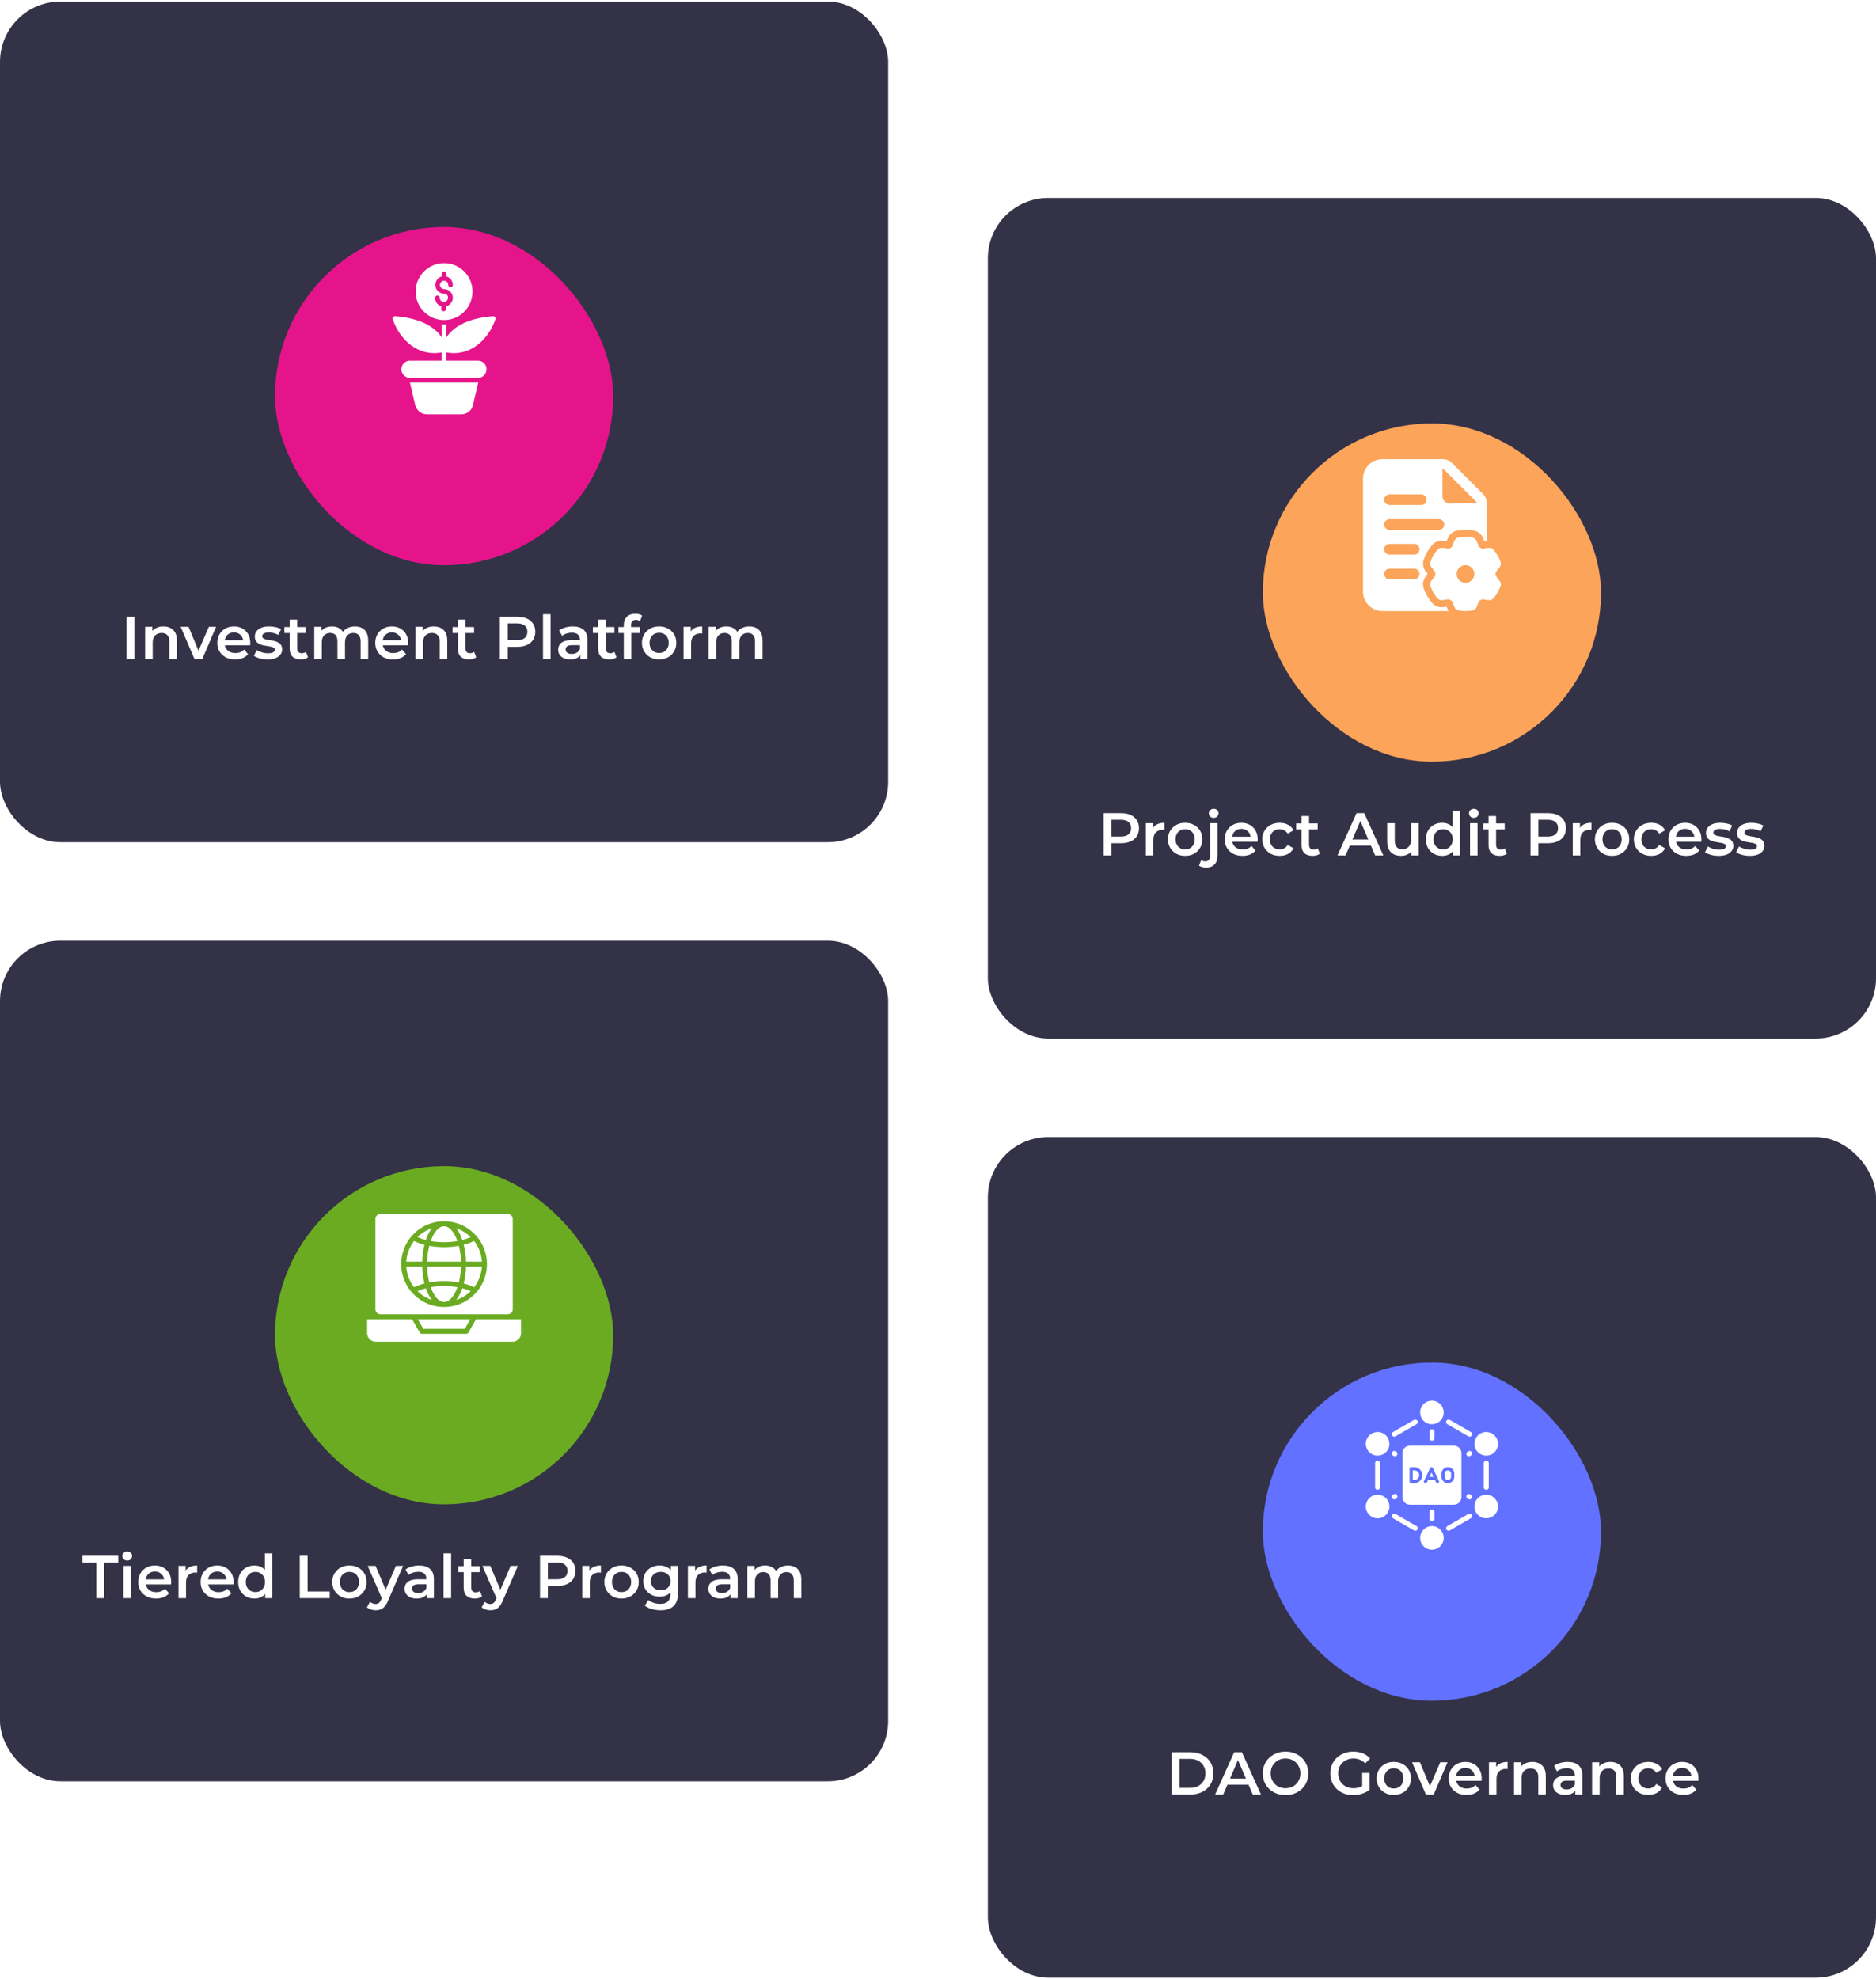 <svg width="621" height="655" viewBox="0 0 621 655" fill="none" xmlns="http://www.w3.org/2000/svg">
<rect y="0.523" width="294" height="278.24" rx="20" fill="#333247"/>
<g filter="url(#filter0_d_23_1869)">
<rect x="91.026" y="56.148" width="111.947" height="111.947" rx="55.974" fill="#E6148B"/>
</g>
<path d="M137.432 134.03C137.887 135.853 139.482 137.144 141.305 137.144H152.695C154.594 137.144 156.189 135.853 156.568 134.03L158.315 126.588H135.685L137.432 134.03Z" fill="white"/>
<path d="M164.01 105.629C164.086 105.401 164.01 105.098 163.859 104.946C163.707 104.718 163.479 104.642 163.175 104.642C153.835 105.401 149.582 108.819 147.759 111.704V107.376C147.304 107.452 146.696 107.452 146.241 107.376V111.704C144.342 108.819 140.165 105.401 130.825 104.642C130.597 104.642 130.293 104.718 130.141 104.946C129.99 105.174 129.914 105.401 129.99 105.629C132.268 112.388 138.343 118.159 146.241 116.641V119.374H135.685C134.09 119.374 132.875 120.665 132.875 122.26C132.875 123.779 134.166 125.07 135.685 125.07H158.239C159.834 125.07 161.049 123.779 161.049 122.184C161.049 120.589 159.758 119.374 158.239 119.374H147.759V116.641C155.581 118.159 161.656 112.464 164.01 105.629Z" fill="white"/>
<path d="M147 105.933C152.24 105.933 156.416 101.68 156.416 96.517C156.416 91.277 152.164 87.1 147 87.1C141.76 87.1 137.583 91.353 137.583 96.517C137.583 101.68 141.76 105.933 147 105.933ZM147 97.2C145.405 97.2 144.114 95.909 144.114 94.314C144.114 92.947 145.026 91.808 146.241 91.505V90.593C146.241 90.214 146.544 89.834 147 89.834C147.38 89.834 147.759 90.214 147.759 90.593V91.505C148.974 91.808 149.886 92.947 149.886 94.314C149.886 94.77 149.582 95.074 149.126 95.074C148.747 95.074 148.367 94.77 148.367 94.314C148.367 93.555 147.759 92.947 147.076 92.947H147H146.924C146.165 92.947 145.633 93.631 145.633 94.314C145.633 95.074 146.241 95.681 147 95.681C148.595 95.681 149.886 96.972 149.886 98.567C149.886 99.934 148.898 101.073 147.607 101.377V102.288C147.607 102.744 147.228 103.047 146.848 103.047C146.468 103.047 146.089 102.744 146.089 102.288V101.377C144.874 100.997 144.038 99.934 144.038 98.567C144.038 98.111 144.418 97.808 144.798 97.808C145.177 97.808 145.557 98.111 145.557 98.567C145.557 99.326 146.165 99.934 146.924 99.934C147.683 99.934 148.291 99.326 148.291 98.567C148.367 97.808 147.759 97.2 147 97.2Z" fill="white"/>
<path d="M41.898 218.139V204.139H44.498V218.139H41.898ZM54.104 207.339C54.958 207.339 55.718 207.506 56.384 207.839C57.064 208.172 57.598 208.686 57.984 209.379C58.371 210.059 58.564 210.939 58.564 212.019V218.139H56.064V212.339C56.064 211.392 55.838 210.686 55.384 210.219C54.944 209.752 54.324 209.519 53.524 209.519C52.938 209.519 52.418 209.639 51.964 209.879C51.511 210.119 51.158 210.479 50.904 210.959C50.664 211.426 50.544 212.019 50.544 212.739V218.139H48.044V207.459H50.424V210.339L50.004 209.459C50.378 208.779 50.918 208.259 51.624 207.899C52.344 207.526 53.171 207.339 54.104 207.339ZM64.38 218.139L59.8 207.459H62.4L66.34 216.879H65.06L69.14 207.459H71.54L66.96 218.139H64.38ZM77.83 218.279C76.643 218.279 75.603 218.046 74.71 217.579C73.83 217.099 73.143 216.446 72.65 215.619C72.17 214.792 71.93 213.852 71.93 212.799C71.93 211.732 72.163 210.792 72.63 209.979C73.11 209.152 73.763 208.506 74.59 208.039C75.43 207.572 76.383 207.339 77.45 207.339C78.49 207.339 79.417 207.566 80.23 208.019C81.043 208.472 81.683 209.112 82.15 209.939C82.617 210.766 82.85 211.739 82.85 212.859C82.85 212.966 82.843 213.086 82.83 213.219C82.83 213.352 82.823 213.479 82.81 213.599H73.91V211.939H81.49L80.51 212.459C80.523 211.846 80.397 211.306 80.13 210.839C79.863 210.372 79.497 210.006 79.03 209.739C78.577 209.472 78.05 209.339 77.45 209.339C76.837 209.339 76.297 209.472 75.83 209.739C75.377 210.006 75.017 210.379 74.75 210.859C74.497 211.326 74.37 211.879 74.37 212.519V212.919C74.37 213.559 74.517 214.126 74.81 214.619C75.103 215.112 75.517 215.492 76.05 215.759C76.583 216.026 77.197 216.159 77.89 216.159C78.49 216.159 79.03 216.066 79.51 215.879C79.99 215.692 80.417 215.399 80.79 214.999L82.13 216.539C81.65 217.099 81.043 217.532 80.31 217.839C79.59 218.132 78.763 218.279 77.83 218.279ZM88.551 218.279C87.658 218.279 86.798 218.166 85.971 217.939C85.158 217.699 84.511 217.412 84.031 217.079L84.991 215.179C85.471 215.486 86.045 215.739 86.711 215.939C87.378 216.139 88.045 216.239 88.711 216.239C89.498 216.239 90.065 216.132 90.411 215.919C90.771 215.706 90.951 215.419 90.951 215.059C90.951 214.766 90.831 214.546 90.591 214.399C90.351 214.239 90.038 214.119 89.651 214.039C89.265 213.959 88.831 213.886 88.351 213.819C87.885 213.752 87.411 213.666 86.931 213.559C86.465 213.439 86.038 213.272 85.651 213.059C85.265 212.832 84.951 212.532 84.711 212.159C84.471 211.786 84.351 211.292 84.351 210.679C84.351 209.999 84.545 209.412 84.931 208.919C85.318 208.412 85.858 208.026 86.551 207.759C87.258 207.479 88.091 207.339 89.051 207.339C89.771 207.339 90.498 207.419 91.231 207.579C91.965 207.739 92.571 207.966 93.051 208.259L92.091 210.159C91.585 209.852 91.071 209.646 90.551 209.539C90.045 209.419 89.538 209.359 89.031 209.359C88.271 209.359 87.705 209.472 87.331 209.699C86.971 209.926 86.791 210.212 86.791 210.559C86.791 210.879 86.911 211.119 87.151 211.279C87.391 211.439 87.705 211.566 88.091 211.659C88.478 211.752 88.905 211.832 89.371 211.899C89.851 211.952 90.325 212.039 90.791 212.159C91.258 212.279 91.685 212.446 92.071 212.659C92.471 212.859 92.791 213.146 93.031 213.519C93.271 213.892 93.391 214.379 93.391 214.979C93.391 215.646 93.191 216.226 92.791 216.719C92.405 217.212 91.851 217.599 91.131 217.879C90.411 218.146 89.551 218.279 88.551 218.279ZM99.564 218.279C98.391 218.279 97.484 217.979 96.844 217.379C96.204 216.766 95.884 215.866 95.884 214.679V205.099H98.384V214.619C98.384 215.126 98.511 215.519 98.764 215.799C99.031 216.079 99.398 216.219 99.864 216.219C100.424 216.219 100.891 216.072 101.264 215.779L101.964 217.559C101.671 217.799 101.311 217.979 100.884 218.099C100.458 218.219 100.018 218.279 99.564 218.279ZM94.124 209.539V207.539H101.244V209.539H94.124ZM117.501 207.339C118.354 207.339 119.108 207.506 119.761 207.839C120.428 208.172 120.948 208.686 121.321 209.379C121.694 210.059 121.881 210.939 121.881 212.019V218.139H119.381V212.339C119.381 211.392 119.174 210.686 118.761 210.219C118.348 209.752 117.754 209.519 116.981 209.519C116.434 209.519 115.948 209.639 115.521 209.879C115.108 210.119 114.781 210.472 114.541 210.939C114.314 211.406 114.201 211.999 114.201 212.719V218.139H111.701V212.339C111.701 211.392 111.494 210.686 111.081 210.219C110.668 209.752 110.074 209.519 109.301 209.519C108.754 209.519 108.268 209.639 107.841 209.879C107.428 210.119 107.101 210.472 106.861 210.939C106.634 211.406 106.521 211.999 106.521 212.719V218.139H104.021V207.459H106.401V210.299L105.981 209.459C106.341 208.766 106.861 208.239 107.541 207.879C108.234 207.519 109.021 207.339 109.901 207.339C110.901 207.339 111.768 207.586 112.501 208.079C113.248 208.572 113.741 209.319 113.981 210.319L113.001 209.979C113.348 209.179 113.921 208.539 114.721 208.059C115.521 207.579 116.448 207.339 117.501 207.339ZM130.115 218.279C128.928 218.279 127.888 218.046 126.995 217.579C126.115 217.099 125.428 216.446 124.935 215.619C124.455 214.792 124.215 213.852 124.215 212.799C124.215 211.732 124.448 210.792 124.915 209.979C125.395 209.152 126.048 208.506 126.875 208.039C127.715 207.572 128.668 207.339 129.735 207.339C130.775 207.339 131.702 207.566 132.515 208.019C133.328 208.472 133.968 209.112 134.435 209.939C134.902 210.766 135.135 211.739 135.135 212.859C135.135 212.966 135.128 213.086 135.115 213.219C135.115 213.352 135.108 213.479 135.095 213.599H126.195V211.939H133.775L132.795 212.459C132.808 211.846 132.682 211.306 132.415 210.839C132.148 210.372 131.782 210.006 131.315 209.739C130.862 209.472 130.335 209.339 129.735 209.339C129.122 209.339 128.582 209.472 128.115 209.739C127.662 210.006 127.302 210.379 127.035 210.859C126.782 211.326 126.655 211.879 126.655 212.519V212.919C126.655 213.559 126.802 214.126 127.095 214.619C127.388 215.112 127.802 215.492 128.335 215.759C128.868 216.026 129.482 216.159 130.175 216.159C130.775 216.159 131.315 216.066 131.795 215.879C132.275 215.692 132.702 215.399 133.075 214.999L134.415 216.539C133.935 217.099 133.328 217.532 132.595 217.839C131.875 218.132 131.048 218.279 130.115 218.279ZM143.596 207.339C144.45 207.339 145.21 207.506 145.876 207.839C146.556 208.172 147.09 208.686 147.476 209.379C147.863 210.059 148.056 210.939 148.056 212.019V218.139H145.556V212.339C145.556 211.392 145.33 210.686 144.876 210.219C144.436 209.752 143.816 209.519 143.016 209.519C142.43 209.519 141.91 209.639 141.456 209.879C141.003 210.119 140.65 210.479 140.396 210.959C140.156 211.426 140.036 212.019 140.036 212.739V218.139H137.536V207.459H139.916V210.339L139.496 209.459C139.87 208.779 140.41 208.259 141.116 207.899C141.836 207.526 142.663 207.339 143.596 207.339ZM155.248 218.279C154.075 218.279 153.168 217.979 152.528 217.379C151.888 216.766 151.568 215.866 151.568 214.679V205.099H154.068V214.619C154.068 215.126 154.195 215.519 154.448 215.799C154.715 216.079 155.081 216.219 155.548 216.219C156.108 216.219 156.575 216.072 156.948 215.779L157.648 217.559C157.355 217.799 156.995 217.979 156.568 218.099C156.141 218.219 155.701 218.279 155.248 218.279ZM149.808 209.539V207.539H156.928V209.539H149.808ZM165.472 218.139V204.139H171.232C172.472 204.139 173.532 204.339 174.412 204.739C175.305 205.139 175.992 205.712 176.472 206.459C176.952 207.206 177.192 208.092 177.192 209.119C177.192 210.146 176.952 211.032 176.472 211.779C175.992 212.526 175.305 213.099 174.412 213.499C173.532 213.899 172.472 214.099 171.232 214.099H166.912L168.072 212.879V218.139H165.472ZM168.072 213.159L166.912 211.899H171.112C172.258 211.899 173.118 211.659 173.692 211.179C174.278 210.686 174.572 209.999 174.572 209.119C174.572 208.226 174.278 207.539 173.692 207.059C173.118 206.579 172.258 206.339 171.112 206.339H166.912L168.072 205.059V213.159ZM179.744 218.139V203.299H182.244V218.139H179.744ZM192.105 218.139V215.979L191.965 215.519V211.739C191.965 211.006 191.745 210.439 191.305 210.039C190.865 209.626 190.198 209.419 189.305 209.419C188.705 209.419 188.111 209.512 187.525 209.699C186.951 209.886 186.465 210.146 186.065 210.479L185.085 208.659C185.658 208.219 186.338 207.892 187.125 207.679C187.925 207.452 188.751 207.339 189.605 207.339C191.151 207.339 192.345 207.712 193.185 208.459C194.038 209.192 194.465 210.332 194.465 211.879V218.139H192.105ZM188.745 218.279C187.945 218.279 187.245 218.146 186.645 217.879C186.045 217.599 185.578 217.219 185.245 216.739C184.925 216.246 184.765 215.692 184.765 215.079C184.765 214.479 184.905 213.939 185.185 213.459C185.478 212.979 185.951 212.599 186.605 212.319C187.258 212.039 188.125 211.899 189.205 211.899H192.305V213.559H189.385C188.531 213.559 187.958 213.699 187.665 213.979C187.371 214.246 187.225 214.579 187.225 214.979C187.225 215.432 187.405 215.792 187.765 216.059C188.125 216.326 188.625 216.459 189.265 216.459C189.878 216.459 190.425 216.319 190.905 216.039C191.398 215.759 191.751 215.346 191.965 214.799L192.385 216.299C192.145 216.926 191.711 217.412 191.085 217.759C190.471 218.106 189.691 218.279 188.745 218.279ZM201.693 218.279C200.52 218.279 199.613 217.979 198.973 217.379C198.333 216.766 198.013 215.866 198.013 214.679V205.099H200.513V214.619C200.513 215.126 200.64 215.519 200.893 215.799C201.16 216.079 201.527 216.219 201.993 216.219C202.553 216.219 203.02 216.072 203.393 215.779L204.093 217.559C203.8 217.799 203.44 217.979 203.013 218.099C202.587 218.219 202.147 218.279 201.693 218.279ZM196.253 209.539V207.539H203.373V209.539H196.253ZM206.49 218.139V206.859C206.49 205.739 206.816 204.846 207.47 204.179C208.136 203.499 209.083 203.159 210.31 203.159C210.75 203.159 211.163 203.206 211.55 203.299C211.95 203.392 212.283 203.539 212.55 203.739L211.87 205.619C211.683 205.472 211.47 205.366 211.23 205.299C210.99 205.219 210.743 205.179 210.49 205.179C209.97 205.179 209.576 205.326 209.31 205.619C209.043 205.899 208.91 206.326 208.91 206.899V208.099L208.99 209.219V218.139H206.49ZM204.73 209.539V207.539H211.85V209.539H204.73ZM218.176 218.279C217.083 218.279 216.11 218.046 215.256 217.579C214.403 217.099 213.73 216.446 213.236 215.619C212.743 214.792 212.496 213.852 212.496 212.799C212.496 211.732 212.743 210.792 213.236 209.979C213.73 209.152 214.403 208.506 215.256 208.039C216.11 207.572 217.083 207.339 218.176 207.339C219.283 207.339 220.263 207.572 221.116 208.039C221.983 208.506 222.656 209.146 223.136 209.959C223.63 210.772 223.876 211.719 223.876 212.799C223.876 213.852 223.63 214.792 223.136 215.619C222.656 216.446 221.983 217.099 221.116 217.579C220.263 218.046 219.283 218.279 218.176 218.279ZM218.176 216.139C218.79 216.139 219.336 216.006 219.816 215.739C220.296 215.472 220.67 215.086 220.936 214.579C221.216 214.072 221.356 213.479 221.356 212.799C221.356 212.106 221.216 211.512 220.936 211.019C220.67 210.512 220.296 210.126 219.816 209.859C219.336 209.592 218.796 209.459 218.196 209.459C217.583 209.459 217.036 209.592 216.556 209.859C216.09 210.126 215.716 210.512 215.436 211.019C215.156 211.512 215.016 212.106 215.016 212.799C215.016 213.479 215.156 214.072 215.436 214.579C215.716 215.086 216.09 215.472 216.556 215.739C217.036 216.006 217.576 216.139 218.176 216.139ZM226.267 218.139V207.459H228.647V210.399L228.367 209.539C228.687 208.819 229.187 208.272 229.867 207.899C230.56 207.526 231.42 207.339 232.447 207.339V209.719C232.34 209.692 232.24 209.679 232.147 209.679C232.054 209.666 231.96 209.659 231.867 209.659C230.92 209.659 230.167 209.939 229.607 210.499C229.047 211.046 228.767 211.866 228.767 212.959V218.139H226.267ZM248.048 207.339C248.901 207.339 249.654 207.506 250.308 207.839C250.974 208.172 251.494 208.686 251.868 209.379C252.241 210.059 252.428 210.939 252.428 212.019V218.139H249.928V212.339C249.928 211.392 249.721 210.686 249.308 210.219C248.894 209.752 248.301 209.519 247.528 209.519C246.981 209.519 246.494 209.639 246.068 209.879C245.654 210.119 245.328 210.472 245.088 210.939C244.861 211.406 244.748 211.999 244.748 212.719V218.139H242.248V212.339C242.248 211.392 242.041 210.686 241.628 210.219C241.214 209.752 240.621 209.519 239.848 209.519C239.301 209.519 238.814 209.639 238.388 209.879C237.974 210.119 237.648 210.472 237.408 210.939C237.181 211.406 237.068 211.999 237.068 212.719V218.139H234.568V207.459H236.948V210.299L236.528 209.459C236.888 208.766 237.408 208.239 238.088 207.879C238.781 207.519 239.568 207.339 240.448 207.339C241.448 207.339 242.314 207.586 243.048 208.079C243.794 208.572 244.288 209.319 244.528 210.319L243.548 209.979C243.894 209.179 244.468 208.539 245.268 208.059C246.068 207.579 246.994 207.339 248.048 207.339Z" fill="white"/>
<rect y="311.356" width="294" height="278.24" rx="20" fill="#333247"/>
<g filter="url(#filter1_d_23_1869)">
<rect x="91.026" y="366.981" width="111.947" height="111.947" rx="55.974" fill="#6AAB21"/>
</g>
<path fill-rule="evenodd" clip-rule="evenodd" d="M147 404.221C150.283 404.221 153.464 405.36 156.002 407.442C158.54 409.525 160.277 412.423 160.917 415.643C161.558 418.863 161.062 422.205 159.515 425.1C157.967 427.995 155.464 430.264 152.431 431.521C149.398 432.777 146.023 432.943 142.881 431.99C139.74 431.037 137.026 429.024 135.202 426.295C133.378 423.565 132.557 420.287 132.879 417.02C133.201 413.753 134.645 410.699 136.967 408.377C138.283 407.058 139.847 406.011 141.569 405.298C143.29 404.585 145.136 404.219 147 404.221ZM140.963 426.389C140.013 426.626 139.085 426.945 138.19 427.344C139.541 428.678 141.178 429.688 142.976 430.298C142.481 429.653 142.055 428.956 141.707 428.22C141.423 427.625 141.174 427.014 140.963 426.389V426.389ZM151.422 426.044C148.495 425.551 145.505 425.551 142.578 426.044C142.753 426.543 142.955 427.031 143.183 427.507C144.21 429.639 145.564 430.957 147 430.957C148.436 430.957 149.79 429.639 150.817 427.507C151.045 427.031 151.247 426.543 151.422 426.044ZM155.809 427.344C154.915 426.946 153.987 426.626 153.037 426.389C152.826 427.014 152.577 427.625 152.293 428.22C151.945 428.956 151.519 429.653 151.023 430.298C152.822 429.688 154.458 428.678 155.809 427.344V427.344ZM139.749 419.233H134.48C134.639 421.716 135.537 424.096 137.058 426.066C138.159 425.533 139.312 425.115 140.499 424.818C140.046 422.989 139.795 421.116 139.749 419.233ZM152.608 419.233H141.392C141.437 420.998 141.674 422.753 142.101 424.466C145.341 423.886 148.659 423.886 151.9 424.466C152.326 422.753 152.564 420.998 152.608 419.233H152.608ZM159.52 419.233H154.251C154.205 421.116 153.954 422.989 153.501 424.818C154.688 425.115 155.841 425.533 156.942 426.066C158.463 424.096 159.361 421.716 159.52 419.233ZM140.499 412.004C139.312 411.707 138.159 411.289 137.058 410.757C135.537 412.726 134.639 415.106 134.48 417.59H139.749C139.795 415.706 140.047 413.833 140.499 412.004ZM151.9 412.356C150.283 412.648 148.643 412.794 147 412.791C145.357 412.794 143.717 412.648 142.1 412.356C141.674 414.069 141.437 415.824 141.392 417.59H152.608C152.563 415.824 152.326 414.069 151.9 412.356H151.9ZM156.942 410.757C155.841 411.289 154.688 411.707 153.502 412.004C153.954 413.833 154.206 415.706 154.252 417.59H159.52C159.361 415.106 158.463 412.726 156.942 410.757ZM153.038 410.433C153.988 410.196 154.916 409.877 155.81 409.478C154.459 408.144 152.823 407.134 151.024 406.524C151.52 407.17 151.945 407.866 152.293 408.602C152.577 409.197 152.826 409.808 153.037 410.433L153.038 410.433ZM142.578 410.778C144.039 411.028 145.518 411.151 147 411.148C148.482 411.152 149.961 411.028 151.422 410.778C151.247 410.28 151.045 409.791 150.817 409.315C149.79 407.183 148.436 405.865 147 405.865C145.564 405.865 144.21 407.183 143.183 409.315C142.955 409.791 142.753 410.28 142.578 410.778ZM138.19 409.478C139.085 409.876 140.013 410.196 140.963 410.433C141.174 409.808 141.423 409.197 141.707 408.602C142.055 407.866 142.481 407.169 142.977 406.523C141.178 407.133 139.542 408.143 138.19 409.478ZM125.902 435.008H168.098C168.531 435.007 168.945 434.834 169.251 434.529C169.556 434.223 169.729 433.809 169.73 433.376V403.446C169.729 403.014 169.556 402.599 169.251 402.294C168.945 401.988 168.531 401.816 168.098 401.814H125.902C125.469 401.816 125.055 401.988 124.749 402.294C124.444 402.599 124.271 403.014 124.27 403.446V433.376C124.271 433.809 124.444 434.223 124.749 434.529C125.055 434.834 125.469 435.007 125.902 435.008V435.008ZM138.302 436.651L140.139 439.832H153.861L155.698 436.651H138.302ZM157.591 436.651H172.469V441.287C172.466 442.031 172.169 442.744 171.643 443.27C171.117 443.796 170.404 444.093 169.66 444.096H124.34C123.596 444.093 122.883 443.796 122.357 443.27C121.831 442.744 121.534 442.031 121.531 441.287V436.651H136.409L138.927 441.012C138.995 441.151 139.1 441.268 139.231 441.35C139.361 441.432 139.512 441.475 139.666 441.475H154.334V441.473C154.477 441.473 154.618 441.435 154.743 441.364C154.867 441.292 154.971 441.188 155.043 441.064L157.591 436.651Z" fill="white"/>
<path d="M31.905 528.972V517.172H27.265V514.972H39.145V517.172H34.505V528.972H31.905ZM40.857 528.972V518.292H43.357V528.972H40.857ZM42.117 516.532C41.65 516.532 41.264 516.386 40.957 516.092C40.663 515.799 40.517 515.446 40.517 515.032C40.517 514.606 40.663 514.252 40.957 513.972C41.264 513.679 41.65 513.532 42.117 513.532C42.584 513.532 42.964 513.672 43.257 513.952C43.563 514.219 43.717 514.559 43.717 514.972C43.717 515.412 43.57 515.786 43.277 516.092C42.983 516.386 42.597 516.532 42.117 516.532ZM51.658 529.112C50.471 529.112 49.431 528.879 48.538 528.412C47.658 527.932 46.971 527.279 46.478 526.452C45.998 525.626 45.758 524.686 45.758 523.632C45.758 522.566 45.991 521.626 46.458 520.812C46.938 519.986 47.591 519.339 48.418 518.872C49.258 518.406 50.211 518.172 51.278 518.172C52.318 518.172 53.245 518.399 54.058 518.852C54.871 519.306 55.511 519.946 55.978 520.772C56.445 521.599 56.678 522.572 56.678 523.692C56.678 523.799 56.671 523.919 56.658 524.052C56.658 524.186 56.651 524.312 56.638 524.432H47.738V522.772H55.318L54.338 523.292C54.351 522.679 54.225 522.139 53.958 521.672C53.691 521.206 53.325 520.839 52.858 520.572C52.405 520.306 51.878 520.172 51.278 520.172C50.665 520.172 50.125 520.306 49.658 520.572C49.205 520.839 48.845 521.212 48.578 521.692C48.325 522.159 48.198 522.712 48.198 523.352V523.752C48.198 524.392 48.345 524.959 48.638 525.452C48.931 525.946 49.345 526.326 49.878 526.592C50.411 526.859 51.025 526.992 51.718 526.992C52.318 526.992 52.858 526.899 53.338 526.712C53.818 526.526 54.245 526.232 54.618 525.832L55.958 527.372C55.478 527.932 54.871 528.366 54.138 528.672C53.418 528.966 52.591 529.112 51.658 529.112ZM59.08 528.972V518.292H61.459V521.232L61.179 520.372C61.499 519.652 61.999 519.106 62.679 518.732C63.373 518.359 64.233 518.172 65.26 518.172V520.552C65.153 520.526 65.053 520.512 64.96 520.512C64.866 520.499 64.773 520.492 64.68 520.492C63.733 520.492 62.98 520.772 62.419 521.332C61.859 521.879 61.58 522.699 61.58 523.792V528.972H59.08ZM72.303 529.112C71.116 529.112 70.076 528.879 69.183 528.412C68.303 527.932 67.616 527.279 67.123 526.452C66.643 525.626 66.403 524.686 66.403 523.632C66.403 522.566 66.636 521.626 67.103 520.812C67.583 519.986 68.236 519.339 69.063 518.872C69.903 518.406 70.856 518.172 71.923 518.172C72.963 518.172 73.889 518.399 74.703 518.852C75.516 519.306 76.156 519.946 76.623 520.772C77.089 521.599 77.323 522.572 77.323 523.692C77.323 523.799 77.316 523.919 77.303 524.052C77.303 524.186 77.296 524.312 77.283 524.432H68.383V522.772H75.963L74.983 523.292C74.996 522.679 74.869 522.139 74.603 521.672C74.336 521.206 73.969 520.839 73.503 520.572C73.049 520.306 72.523 520.172 71.923 520.172C71.309 520.172 70.769 520.306 70.303 520.572C69.849 520.839 69.489 521.212 69.223 521.692C68.969 522.159 68.843 522.712 68.843 523.352V523.752C68.843 524.392 68.989 524.959 69.283 525.452C69.576 525.946 69.989 526.326 70.523 526.592C71.056 526.859 71.669 526.992 72.363 526.992C72.963 526.992 73.503 526.899 73.983 526.712C74.463 526.526 74.889 526.232 75.263 525.832L76.603 527.372C76.123 527.932 75.516 528.366 74.783 528.672C74.063 528.966 73.236 529.112 72.303 529.112ZM84.244 529.112C83.217 529.112 82.291 528.886 81.464 528.432C80.651 527.966 80.011 527.326 79.544 526.512C79.077 525.699 78.844 524.739 78.844 523.632C78.844 522.526 79.077 521.566 79.544 520.752C80.011 519.939 80.651 519.306 81.464 518.852C82.291 518.399 83.217 518.172 84.244 518.172C85.137 518.172 85.937 518.372 86.644 518.772C87.351 519.159 87.911 519.752 88.324 520.552C88.737 521.352 88.944 522.379 88.944 523.632C88.944 524.872 88.744 525.899 88.344 526.712C87.944 527.512 87.391 528.112 86.684 528.512C85.977 528.912 85.164 529.112 84.244 529.112ZM84.544 526.972C85.144 526.972 85.677 526.839 86.144 526.572C86.624 526.306 87.004 525.919 87.284 525.412C87.577 524.906 87.724 524.312 87.724 523.632C87.724 522.939 87.577 522.346 87.284 521.852C87.004 521.346 86.624 520.959 86.144 520.692C85.677 520.426 85.144 520.292 84.544 520.292C83.944 520.292 83.404 520.426 82.924 520.692C82.457 520.959 82.077 521.346 81.784 521.852C81.504 522.346 81.364 522.939 81.364 523.632C81.364 524.312 81.504 524.906 81.784 525.412C82.077 525.919 82.457 526.306 82.924 526.572C83.404 526.839 83.944 526.972 84.544 526.972ZM87.784 528.972V526.452L87.884 523.612L87.684 520.772V514.132H90.164V528.972H87.784ZM99.222 528.972V514.972H101.822V526.772H109.142V528.972H99.222ZM115.657 529.112C114.563 529.112 113.59 528.879 112.737 528.412C111.883 527.932 111.21 527.279 110.717 526.452C110.223 525.626 109.977 524.686 109.977 523.632C109.977 522.566 110.223 521.626 110.717 520.812C111.21 519.986 111.883 519.339 112.737 518.872C113.59 518.406 114.563 518.172 115.657 518.172C116.763 518.172 117.743 518.406 118.597 518.872C119.463 519.339 120.137 519.979 120.617 520.792C121.11 521.606 121.357 522.552 121.357 523.632C121.357 524.686 121.11 525.626 120.617 526.452C120.137 527.279 119.463 527.932 118.597 528.412C117.743 528.879 116.763 529.112 115.657 529.112ZM115.657 526.972C116.27 526.972 116.817 526.839 117.297 526.572C117.777 526.306 118.15 525.919 118.417 525.412C118.697 524.906 118.837 524.312 118.837 523.632C118.837 522.939 118.697 522.346 118.417 521.852C118.15 521.346 117.777 520.959 117.297 520.692C116.817 520.426 116.277 520.292 115.677 520.292C115.063 520.292 114.517 520.426 114.037 520.692C113.57 520.959 113.197 521.346 112.917 521.852C112.637 522.346 112.497 522.939 112.497 523.632C112.497 524.312 112.637 524.906 112.917 525.412C113.197 525.919 113.57 526.306 114.037 526.572C114.517 526.839 115.057 526.972 115.657 526.972ZM124.334 532.992C123.814 532.992 123.294 532.906 122.774 532.732C122.254 532.559 121.821 532.319 121.474 532.012L122.474 530.172C122.728 530.399 123.014 530.579 123.334 530.712C123.654 530.846 123.981 530.912 124.314 530.912C124.768 530.912 125.134 530.799 125.414 530.572C125.694 530.346 125.954 529.966 126.194 529.432L126.814 528.032L127.014 527.732L131.054 518.292H133.454L128.454 529.832C128.121 530.632 127.748 531.266 127.334 531.732C126.934 532.199 126.481 532.526 125.974 532.712C125.481 532.899 124.934 532.992 124.334 532.992ZM126.534 529.352L121.714 518.292H124.314L128.234 527.512L126.534 529.352ZM141.265 528.972V526.812L141.125 526.352V522.572C141.125 521.839 140.905 521.272 140.465 520.872C140.025 520.459 139.358 520.252 138.465 520.252C137.865 520.252 137.272 520.346 136.685 520.532C136.112 520.719 135.625 520.979 135.225 521.312L134.245 519.492C134.818 519.052 135.498 518.726 136.285 518.512C137.085 518.286 137.912 518.172 138.765 518.172C140.312 518.172 141.505 518.546 142.345 519.292C143.198 520.026 143.625 521.166 143.625 522.712V528.972H141.265ZM137.905 529.112C137.105 529.112 136.405 528.979 135.805 528.712C135.205 528.432 134.738 528.052 134.405 527.572C134.085 527.079 133.925 526.526 133.925 525.912C133.925 525.312 134.065 524.772 134.345 524.292C134.638 523.812 135.112 523.432 135.765 523.152C136.418 522.872 137.285 522.732 138.365 522.732H141.465V524.392H138.545C137.692 524.392 137.118 524.532 136.825 524.812C136.532 525.079 136.385 525.412 136.385 525.812C136.385 526.266 136.565 526.626 136.925 526.892C137.285 527.159 137.785 527.292 138.425 527.292C139.038 527.292 139.585 527.152 140.065 526.872C140.558 526.592 140.912 526.179 141.125 525.632L141.545 527.132C141.305 527.759 140.872 528.246 140.245 528.592C139.632 528.939 138.852 529.112 137.905 529.112ZM146.833 528.972V514.132H149.333V528.972H146.833ZM157.162 529.112C155.989 529.112 155.082 528.812 154.442 528.212C153.802 527.599 153.482 526.699 153.482 525.512V515.932H155.982V525.452C155.982 525.959 156.109 526.352 156.362 526.632C156.629 526.912 156.995 527.052 157.462 527.052C158.022 527.052 158.489 526.906 158.862 526.612L159.562 528.392C159.269 528.632 158.909 528.812 158.482 528.932C158.055 529.052 157.615 529.112 157.162 529.112ZM151.722 520.372V518.372H158.842V520.372H151.722ZM162.303 532.992C161.783 532.992 161.263 532.906 160.743 532.732C160.223 532.559 159.79 532.319 159.443 532.012L160.443 530.172C160.697 530.399 160.983 530.579 161.303 530.712C161.623 530.846 161.95 530.912 162.283 530.912C162.737 530.912 163.103 530.799 163.383 530.572C163.663 530.346 163.923 529.966 164.163 529.432L164.783 528.032L164.983 527.732L169.023 518.292H171.423L166.423 529.832C166.09 530.632 165.717 531.266 165.303 531.732C164.903 532.199 164.45 532.526 163.943 532.712C163.45 532.899 162.903 532.992 162.303 532.992ZM164.503 529.352L159.683 518.292H162.283L166.203 527.512L164.503 529.352ZM178.753 528.972V514.972H184.513C185.753 514.972 186.813 515.172 187.693 515.572C188.586 515.972 189.273 516.546 189.753 517.292C190.233 518.039 190.473 518.926 190.473 519.952C190.473 520.979 190.233 521.866 189.753 522.612C189.273 523.359 188.586 523.932 187.693 524.332C186.813 524.732 185.753 524.932 184.513 524.932H180.193L181.353 523.712V528.972H178.753ZM181.353 523.992L180.193 522.732H184.393C185.54 522.732 186.4 522.492 186.973 522.012C187.56 521.519 187.853 520.832 187.853 519.952C187.853 519.059 187.56 518.372 186.973 517.892C186.4 517.412 185.54 517.172 184.393 517.172H180.193L181.353 515.892V523.992ZM192.732 528.972V518.292H195.112V521.232L194.832 520.372C195.152 519.652 195.652 519.106 196.332 518.732C197.025 518.359 197.885 518.172 198.912 518.172V520.552C198.805 520.526 198.705 520.512 198.612 520.512C198.518 520.499 198.425 520.492 198.332 520.492C197.385 520.492 196.632 520.772 196.072 521.332C195.512 521.879 195.232 522.699 195.232 523.792V528.972H192.732ZM205.735 529.112C204.642 529.112 203.668 528.879 202.815 528.412C201.962 527.932 201.288 527.279 200.795 526.452C200.302 525.626 200.055 524.686 200.055 523.632C200.055 522.566 200.302 521.626 200.795 520.812C201.288 519.986 201.962 519.339 202.815 518.872C203.668 518.406 204.642 518.172 205.735 518.172C206.842 518.172 207.822 518.406 208.675 518.872C209.542 519.339 210.215 519.979 210.695 520.792C211.188 521.606 211.435 522.552 211.435 523.632C211.435 524.686 211.188 525.626 210.695 526.452C210.215 527.279 209.542 527.932 208.675 528.412C207.822 528.879 206.842 529.112 205.735 529.112ZM205.735 526.972C206.348 526.972 206.895 526.839 207.375 526.572C207.855 526.306 208.228 525.919 208.495 525.412C208.775 524.906 208.915 524.312 208.915 523.632C208.915 522.939 208.775 522.346 208.495 521.852C208.228 521.346 207.855 520.959 207.375 520.692C206.895 520.426 206.355 520.292 205.755 520.292C205.142 520.292 204.595 520.426 204.115 520.692C203.648 520.959 203.275 521.346 202.995 521.852C202.715 522.346 202.575 522.939 202.575 523.632C202.575 524.312 202.715 524.906 202.995 525.412C203.275 525.919 203.648 526.306 204.115 526.572C204.595 526.839 205.135 526.972 205.735 526.972ZM218.666 532.992C217.679 532.992 216.712 532.859 215.766 532.592C214.832 532.339 214.066 531.966 213.466 531.472L214.586 529.592C215.052 529.979 215.639 530.286 216.346 530.512C217.066 530.752 217.792 530.872 218.526 530.872C219.699 530.872 220.559 530.599 221.106 530.052C221.652 529.519 221.926 528.712 221.926 527.632V525.732L222.126 523.312L222.046 520.892V518.292H224.426V527.352C224.426 529.286 223.932 530.706 222.946 531.612C221.959 532.532 220.532 532.992 218.666 532.992ZM218.346 528.492C217.332 528.492 216.412 528.279 215.586 527.852C214.772 527.412 214.126 526.806 213.646 526.032C213.179 525.259 212.946 524.352 212.946 523.312C212.946 522.286 213.179 521.386 213.646 520.612C214.126 519.839 214.772 519.239 215.586 518.812C216.412 518.386 217.332 518.172 218.346 518.172C219.252 518.172 220.066 518.352 220.786 518.712C221.506 519.072 222.079 519.632 222.506 520.392C222.946 521.152 223.166 522.126 223.166 523.312C223.166 524.499 222.946 525.479 222.506 526.252C222.079 527.012 221.506 527.579 220.786 527.952C220.066 528.312 219.252 528.492 218.346 528.492ZM218.726 526.372C219.352 526.372 219.912 526.246 220.406 525.992C220.899 525.726 221.279 525.366 221.546 524.912C221.826 524.446 221.966 523.912 221.966 523.312C221.966 522.712 221.826 522.186 221.546 521.732C221.279 521.266 220.899 520.912 220.406 520.672C219.912 520.419 219.352 520.292 218.726 520.292C218.099 520.292 217.532 520.419 217.026 520.672C216.532 520.912 216.146 521.266 215.866 521.732C215.599 522.186 215.466 522.712 215.466 523.312C215.466 523.912 215.599 524.446 215.866 524.912C216.146 525.366 216.532 525.726 217.026 525.992C217.532 526.246 218.099 526.372 218.726 526.372ZM227.712 528.972V518.292H230.092V521.232L229.812 520.372C230.132 519.652 230.632 519.106 231.312 518.732C232.006 518.359 232.866 518.172 233.892 518.172V520.552C233.786 520.526 233.686 520.512 233.592 520.512C233.499 520.499 233.406 520.492 233.312 520.492C232.366 520.492 231.612 520.772 231.052 521.332C230.492 521.879 230.212 522.699 230.212 523.792V528.972H227.712ZM241.831 528.972V526.812L241.691 526.352V522.572C241.691 521.839 241.471 521.272 241.031 520.872C240.591 520.459 239.925 520.252 239.031 520.252C238.431 520.252 237.838 520.346 237.251 520.532C236.678 520.719 236.191 520.979 235.791 521.312L234.811 519.492C235.385 519.052 236.065 518.726 236.851 518.512C237.651 518.286 238.478 518.172 239.331 518.172C240.878 518.172 242.071 518.546 242.911 519.292C243.765 520.026 244.191 521.166 244.191 522.712V528.972H241.831ZM238.471 529.112C237.671 529.112 236.971 528.979 236.371 528.712C235.771 528.432 235.305 528.052 234.971 527.572C234.651 527.079 234.491 526.526 234.491 525.912C234.491 525.312 234.631 524.772 234.911 524.292C235.205 523.812 235.678 523.432 236.331 523.152C236.985 522.872 237.851 522.732 238.931 522.732H242.031V524.392H239.111C238.258 524.392 237.685 524.532 237.391 524.812C237.098 525.079 236.951 525.412 236.951 525.812C236.951 526.266 237.131 526.626 237.491 526.892C237.851 527.159 238.351 527.292 238.991 527.292C239.605 527.292 240.151 527.152 240.631 526.872C241.125 526.592 241.478 526.179 241.691 525.632L242.111 527.132C241.871 527.759 241.438 528.246 240.811 528.592C240.198 528.939 239.418 529.112 238.471 529.112ZM260.88 518.172C261.733 518.172 262.486 518.339 263.14 518.672C263.806 519.006 264.326 519.519 264.7 520.212C265.073 520.892 265.26 521.772 265.26 522.852V528.972H262.76V523.172C262.76 522.226 262.553 521.519 262.14 521.052C261.726 520.586 261.133 520.352 260.36 520.352C259.813 520.352 259.326 520.472 258.9 520.712C258.486 520.952 258.16 521.306 257.92 521.772C257.693 522.239 257.58 522.832 257.58 523.552V528.972H255.08V523.172C255.08 522.226 254.873 521.519 254.46 521.052C254.046 520.586 253.453 520.352 252.68 520.352C252.133 520.352 251.646 520.472 251.22 520.712C250.806 520.952 250.48 521.306 250.24 521.772C250.013 522.239 249.9 522.832 249.9 523.552V528.972H247.4V518.292H249.78V521.132L249.36 520.292C249.72 519.599 250.24 519.072 250.92 518.712C251.613 518.352 252.4 518.172 253.28 518.172C254.28 518.172 255.146 518.419 255.88 518.912C256.626 519.406 257.12 520.152 257.36 521.152L256.38 520.812C256.726 520.012 257.3 519.372 258.1 518.892C258.9 518.412 259.826 518.172 260.88 518.172Z" fill="white"/>
<rect x="327" y="65.523" width="294" height="278.24" rx="20" fill="#333247"/>
<g filter="url(#filter2_d_23_1869)">
<rect x="418.026" y="121.148" width="111.947" height="111.947" rx="55.974" fill="#FBA45A"/>
</g>
<path fill-rule="evenodd" clip-rule="evenodd" d="M488.753 178.985L489.614 181.057C489.948 181.226 490.273 181.413 490.584 181.618L492.811 181.326C493.393 181.251 493.973 181.471 494.359 181.913C495.404 183.11 496.208 184.502 496.723 186.005C496.912 186.562 496.812 187.175 496.456 187.64C496.456 187.64 495.091 189.424 495.091 189.422C495.112 189.796 495.112 190.173 495.091 190.542L496.456 192.326C496.812 192.792 496.912 193.404 496.723 193.961C496.208 195.465 495.404 196.856 494.359 198.053C493.973 198.495 493.393 198.715 492.811 198.64L490.584 198.348C490.271 198.554 489.946 198.741 489.614 198.909L488.753 200.981C488.529 201.524 488.047 201.916 487.472 202.031C485.91 202.337 484.306 202.337 482.743 202.031C482.168 201.916 481.686 201.524 481.462 200.981L480.601 198.909C480.267 198.741 479.942 198.554 479.631 198.348L477.405 198.64C476.822 198.715 476.242 198.495 475.857 198.053C474.811 196.856 474.007 195.465 473.492 193.961C473.303 193.404 473.404 192.792 473.759 192.326C473.759 192.326 475.125 190.542 475.125 190.544C475.104 190.17 475.104 189.794 475.125 189.424L473.759 187.64C473.404 187.175 473.303 186.562 473.492 186.005C474.007 184.502 474.811 183.11 475.857 181.913C476.242 181.471 476.822 181.251 477.405 181.326L479.631 181.618C479.944 181.413 480.269 181.226 480.601 181.057L481.462 178.985C481.686 178.443 482.168 178.05 482.743 177.935C484.306 177.629 485.91 177.629 487.472 177.935C488.047 178.05 488.529 178.443 488.753 178.985ZM485.108 187.06C483.494 187.06 482.185 188.37 482.185 189.983C482.185 191.597 483.494 192.906 485.108 192.906C486.721 192.906 488.031 191.597 488.031 189.983C488.031 188.37 486.721 187.06 485.108 187.06Z" fill="white"/>
<path fill-rule="evenodd" clip-rule="evenodd" d="M479.484 202.26H457.614C455.907 202.26 454.272 201.582 453.066 200.378C451.859 199.171 451.183 197.534 451.183 195.829V158.414C451.183 156.709 451.859 155.072 453.066 153.865C454.272 152.661 455.907 151.983 457.614 151.983H477.69C478.777 151.983 479.818 152.413 480.585 153.183L490.907 163.505C491.674 164.272 492.107 165.312 492.107 166.397V179.06L491.358 179.158C491.138 178.627 490.914 178.087 490.914 178.087C490.388 176.822 489.265 175.905 487.921 175.641C486.064 175.276 484.151 175.276 482.294 175.641C480.95 175.905 479.827 176.822 479.301 178.087L478.857 179.158C478.289 179.083 477.709 179.009 477.709 179.009C476.35 178.831 474.994 179.343 474.093 180.374C472.849 181.803 471.893 183.456 471.28 185.25C470.836 186.543 471.07 187.977 471.902 189.062L472.608 189.983C472.26 190.439 471.902 190.904 471.902 190.904C471.07 191.99 470.836 193.423 471.28 194.716C471.893 196.51 472.849 198.163 474.093 199.592C474.994 200.623 476.35 201.135 477.709 200.958L478.857 200.808C479.077 201.339 479.301 201.879 479.301 201.879C479.357 202.01 479.418 202.136 479.484 202.26ZM477.491 155.116V164.26C477.491 165.551 478.536 166.598 479.83 166.598H488.973C488.858 166.346 488.697 166.114 488.498 165.913L478.176 155.591C477.975 155.39 477.744 155.231 477.491 155.116ZM459.953 167.139H470.476C471.444 167.139 472.23 166.353 472.23 165.385C472.23 164.417 471.444 163.631 470.476 163.631H459.953C458.984 163.631 458.199 164.417 458.199 165.385C458.199 166.353 458.984 167.139 459.953 167.139ZM459.953 191.737H468.137C469.105 191.737 469.891 190.951 469.891 189.983C469.891 189.015 469.105 188.229 468.137 188.229H459.953C458.984 188.229 458.199 189.015 458.199 189.983C458.199 190.951 458.984 191.737 459.953 191.737ZM459.953 183.552H468.137C469.105 183.552 469.891 182.767 469.891 181.798C469.891 180.83 469.105 180.045 468.137 180.045H459.953C458.984 180.045 458.199 180.83 458.199 181.798C458.199 182.767 458.984 183.552 459.953 183.552ZM459.953 175.368H476.322C477.29 175.368 478.076 174.582 478.076 173.614C478.076 172.646 477.29 171.86 476.322 171.86H459.953C458.984 171.86 458.199 172.646 458.199 173.614C458.199 174.582 458.984 175.368 459.953 175.368Z" fill="white"/>
<path d="M365.314 283.139V269.139H371.074C372.314 269.139 373.374 269.339 374.254 269.739C375.147 270.139 375.834 270.712 376.314 271.459C376.794 272.206 377.034 273.092 377.034 274.119C377.034 275.146 376.794 276.032 376.314 276.779C375.834 277.526 375.147 278.099 374.254 278.499C373.374 278.899 372.314 279.099 371.074 279.099H366.754L367.914 277.879V283.139H365.314ZM367.914 278.159L366.754 276.899H370.954C372.1 276.899 372.96 276.659 373.534 276.179C374.12 275.686 374.414 274.999 374.414 274.119C374.414 273.226 374.12 272.539 373.534 272.059C372.96 271.579 372.1 271.339 370.954 271.339H366.754L367.914 270.059V278.159ZM379.292 283.139V272.459H381.672V275.399L381.392 274.539C381.712 273.819 382.212 273.272 382.892 272.899C383.586 272.526 384.446 272.339 385.472 272.339V274.719C385.366 274.692 385.266 274.679 385.172 274.679C385.079 274.666 384.986 274.659 384.892 274.659C383.946 274.659 383.192 274.939 382.632 275.499C382.072 276.046 381.792 276.866 381.792 277.959V283.139H379.292ZM392.295 283.279C391.202 283.279 390.229 283.046 389.375 282.579C388.522 282.099 387.849 281.446 387.355 280.619C386.862 279.792 386.615 278.852 386.615 277.799C386.615 276.732 386.862 275.792 387.355 274.979C387.849 274.152 388.522 273.506 389.375 273.039C390.229 272.572 391.202 272.339 392.295 272.339C393.402 272.339 394.382 272.572 395.235 273.039C396.102 273.506 396.775 274.146 397.255 274.959C397.749 275.772 397.995 276.719 397.995 277.799C397.995 278.852 397.749 279.792 397.255 280.619C396.775 281.446 396.102 282.099 395.235 282.579C394.382 283.046 393.402 283.279 392.295 283.279ZM392.295 281.139C392.909 281.139 393.455 281.006 393.935 280.739C394.415 280.472 394.789 280.086 395.055 279.579C395.335 279.072 395.475 278.479 395.475 277.799C395.475 277.106 395.335 276.512 395.055 276.019C394.789 275.512 394.415 275.126 393.935 274.859C393.455 274.592 392.915 274.459 392.315 274.459C391.702 274.459 391.155 274.592 390.675 274.859C390.209 275.126 389.835 275.512 389.555 276.019C389.275 276.512 389.135 277.106 389.135 277.799C389.135 278.479 389.275 279.072 389.555 279.579C389.835 280.086 390.209 280.472 390.675 280.739C391.155 281.006 391.695 281.139 392.295 281.139ZM399.286 287.159C398.819 287.159 398.379 287.106 397.966 286.999C397.539 286.906 397.179 286.752 396.886 286.539L397.606 284.679C397.993 284.959 398.479 285.099 399.066 285.099C399.519 285.099 399.873 284.952 400.126 284.659C400.379 284.379 400.506 283.959 400.506 283.399V272.459H403.006V283.339C403.006 284.512 402.679 285.439 402.026 286.119C401.386 286.812 400.473 287.159 399.286 287.159ZM401.746 270.699C401.279 270.699 400.893 270.552 400.586 270.259C400.293 269.966 400.146 269.612 400.146 269.199C400.146 268.772 400.293 268.419 400.586 268.139C400.893 267.846 401.279 267.699 401.746 267.699C402.213 267.699 402.593 267.839 402.886 268.119C403.193 268.386 403.346 268.726 403.346 269.139C403.346 269.579 403.199 269.952 402.906 270.259C402.613 270.552 402.226 270.699 401.746 270.699ZM411.305 283.279C410.118 283.279 409.078 283.046 408.185 282.579C407.305 282.099 406.618 281.446 406.125 280.619C405.645 279.792 405.405 278.852 405.405 277.799C405.405 276.732 405.638 275.792 406.105 274.979C406.585 274.152 407.238 273.506 408.065 273.039C408.905 272.572 409.858 272.339 410.925 272.339C411.965 272.339 412.891 272.566 413.705 273.019C414.518 273.472 415.158 274.112 415.625 274.939C416.091 275.766 416.325 276.739 416.325 277.859C416.325 277.966 416.318 278.086 416.305 278.219C416.305 278.352 416.298 278.479 416.285 278.599H407.385V276.939H414.965L413.985 277.459C413.998 276.846 413.871 276.306 413.605 275.839C413.338 275.372 412.971 275.006 412.505 274.739C412.051 274.472 411.525 274.339 410.925 274.339C410.311 274.339 409.771 274.472 409.305 274.739C408.851 275.006 408.491 275.379 408.225 275.859C407.971 276.326 407.845 276.879 407.845 277.519V277.919C407.845 278.559 407.991 279.126 408.285 279.619C408.578 280.112 408.991 280.492 409.525 280.759C410.058 281.026 410.671 281.159 411.365 281.159C411.965 281.159 412.505 281.066 412.985 280.879C413.465 280.692 413.891 280.399 414.265 279.999L415.605 281.539C415.125 282.099 414.518 282.532 413.785 282.839C413.065 283.132 412.238 283.279 411.305 283.279ZM423.626 283.279C422.506 283.279 421.506 283.046 420.626 282.579C419.759 282.099 419.079 281.446 418.586 280.619C418.093 279.792 417.846 278.852 417.846 277.799C417.846 276.732 418.093 275.792 418.586 274.979C419.079 274.152 419.759 273.506 420.626 273.039C421.506 272.572 422.506 272.339 423.626 272.339C424.666 272.339 425.579 272.552 426.366 272.979C427.166 273.392 427.773 274.006 428.186 274.819L426.266 275.939C425.946 275.432 425.553 275.059 425.086 274.819C424.633 274.579 424.139 274.459 423.606 274.459C422.993 274.459 422.439 274.592 421.946 274.859C421.453 275.126 421.066 275.512 420.786 276.019C420.506 276.512 420.366 277.106 420.366 277.799C420.366 278.492 420.506 279.092 420.786 279.599C421.066 280.092 421.453 280.472 421.946 280.739C422.439 281.006 422.993 281.139 423.606 281.139C424.139 281.139 424.633 281.019 425.086 280.779C425.553 280.539 425.946 280.166 426.266 279.659L428.186 280.779C427.773 281.579 427.166 282.199 426.366 282.639C425.579 283.066 424.666 283.279 423.626 283.279ZM434.504 283.279C433.33 283.279 432.424 282.979 431.784 282.379C431.144 281.766 430.824 280.866 430.824 279.679V270.099H433.324V279.619C433.324 280.126 433.45 280.519 433.704 280.799C433.97 281.079 434.337 281.219 434.804 281.219C435.364 281.219 435.83 281.072 436.204 280.779L436.904 282.559C436.61 282.799 436.25 282.979 435.824 283.099C435.397 283.219 434.957 283.279 434.504 283.279ZM429.064 274.539V272.539H436.184V274.539H429.064ZM442.748 283.139L449.048 269.139H451.608L457.928 283.139H455.208L449.788 270.519H450.828L445.428 283.139H442.748ZM445.648 279.899L446.348 277.859H453.908L454.608 279.899H445.648ZM463.793 283.279C462.886 283.279 462.086 283.112 461.393 282.779C460.699 282.432 460.159 281.912 459.773 281.219C459.386 280.512 459.193 279.626 459.193 278.559V272.459H461.693V278.219C461.693 279.179 461.906 279.899 462.333 280.379C462.773 280.846 463.393 281.079 464.193 281.079C464.779 281.079 465.286 280.959 465.713 280.719C466.153 280.479 466.493 280.119 466.733 279.639C466.986 279.159 467.113 278.566 467.113 277.859V272.459H469.613V283.139H467.233V280.259L467.653 281.139C467.293 281.832 466.766 282.366 466.073 282.739C465.379 283.099 464.619 283.279 463.793 283.279ZM477.406 283.279C476.379 283.279 475.453 283.052 474.626 282.599C473.813 282.132 473.173 281.492 472.706 280.679C472.239 279.866 472.006 278.906 472.006 277.799C472.006 276.692 472.239 275.732 472.706 274.919C473.173 274.106 473.813 273.472 474.626 273.019C475.453 272.566 476.379 272.339 477.406 272.339C478.299 272.339 479.099 272.539 479.806 272.939C480.513 273.326 481.073 273.919 481.486 274.719C481.899 275.519 482.106 276.546 482.106 277.799C482.106 279.039 481.906 280.066 481.506 280.879C481.106 281.679 480.553 282.279 479.846 282.679C479.139 283.079 478.326 283.279 477.406 283.279ZM477.706 281.139C478.306 281.139 478.839 281.006 479.306 280.739C479.786 280.472 480.166 280.086 480.446 279.579C480.739 279.072 480.886 278.479 480.886 277.799C480.886 277.106 480.739 276.512 480.446 276.019C480.166 275.512 479.786 275.126 479.306 274.859C478.839 274.592 478.306 274.459 477.706 274.459C477.106 274.459 476.566 274.592 476.086 274.859C475.619 275.126 475.239 275.512 474.946 276.019C474.666 276.512 474.526 277.106 474.526 277.799C474.526 278.479 474.666 279.072 474.946 279.579C475.239 280.086 475.619 280.472 476.086 280.739C476.566 281.006 477.106 281.139 477.706 281.139ZM480.946 283.139V280.619L481.046 277.779L480.846 274.939V268.299H483.326V283.139H480.946ZM486.617 283.139V272.459H489.117V283.139H486.617ZM487.877 270.699C487.41 270.699 487.023 270.552 486.717 270.259C486.423 269.966 486.277 269.612 486.277 269.199C486.277 268.772 486.423 268.419 486.717 268.139C487.023 267.846 487.41 267.699 487.877 267.699C488.343 267.699 488.723 267.839 489.017 268.119C489.323 268.386 489.477 268.726 489.477 269.139C489.477 269.579 489.33 269.952 489.037 270.259C488.743 270.552 488.357 270.699 487.877 270.699ZM496.418 283.279C495.244 283.279 494.338 282.979 493.698 282.379C493.058 281.766 492.738 280.866 492.738 279.679V270.099H495.238V279.619C495.238 280.126 495.364 280.519 495.618 280.799C495.884 281.079 496.251 281.219 496.718 281.219C497.278 281.219 497.744 281.072 498.118 280.779L498.818 282.559C498.524 282.799 498.164 282.979 497.738 283.099C497.311 283.219 496.871 283.279 496.418 283.279ZM490.978 274.539V272.539H498.098V274.539H490.978ZM506.642 283.139V269.139H512.402C513.642 269.139 514.702 269.339 515.582 269.739C516.475 270.139 517.162 270.712 517.642 271.459C518.122 272.206 518.362 273.092 518.362 274.119C518.362 275.146 518.122 276.032 517.642 276.779C517.162 277.526 516.475 278.099 515.582 278.499C514.702 278.899 513.642 279.099 512.402 279.099H508.082L509.242 277.879V283.139H506.642ZM509.242 278.159L508.082 276.899H512.282C513.428 276.899 514.288 276.659 514.862 276.179C515.448 275.686 515.742 274.999 515.742 274.119C515.742 273.226 515.448 272.539 514.862 272.059C514.288 271.579 513.428 271.339 512.282 271.339H508.082L509.242 270.059V278.159ZM520.62 283.139V272.459H523V275.399L522.72 274.539C523.04 273.819 523.54 273.272 524.22 272.899C524.914 272.526 525.774 272.339 526.8 272.339V274.719C526.694 274.692 526.594 274.679 526.5 274.679C526.407 274.666 526.314 274.659 526.22 274.659C525.274 274.659 524.52 274.939 523.96 275.499C523.4 276.046 523.12 276.866 523.12 277.959V283.139H520.62ZM533.624 283.279C532.53 283.279 531.557 283.046 530.704 282.579C529.85 282.099 529.177 281.446 528.684 280.619C528.19 279.792 527.944 278.852 527.944 277.799C527.944 276.732 528.19 275.792 528.684 274.979C529.177 274.152 529.85 273.506 530.704 273.039C531.557 272.572 532.53 272.339 533.624 272.339C534.73 272.339 535.71 272.572 536.564 273.039C537.43 273.506 538.104 274.146 538.584 274.959C539.077 275.772 539.324 276.719 539.324 277.799C539.324 278.852 539.077 279.792 538.584 280.619C538.104 281.446 537.43 282.099 536.564 282.579C535.71 283.046 534.73 283.279 533.624 283.279ZM533.624 281.139C534.237 281.139 534.784 281.006 535.264 280.739C535.744 280.472 536.117 280.086 536.384 279.579C536.664 279.072 536.804 278.479 536.804 277.799C536.804 277.106 536.664 276.512 536.384 276.019C536.117 275.512 535.744 275.126 535.264 274.859C534.784 274.592 534.244 274.459 533.644 274.459C533.03 274.459 532.484 274.592 532.004 274.859C531.537 275.126 531.164 275.512 530.884 276.019C530.604 276.512 530.464 277.106 530.464 277.799C530.464 278.479 530.604 279.072 530.884 279.579C531.164 280.086 531.537 280.472 532.004 280.739C532.484 281.006 533.024 281.139 533.624 281.139ZM546.614 283.279C545.494 283.279 544.494 283.046 543.614 282.579C542.748 282.099 542.068 281.446 541.574 280.619C541.081 279.792 540.834 278.852 540.834 277.799C540.834 276.732 541.081 275.792 541.574 274.979C542.068 274.152 542.748 273.506 543.614 273.039C544.494 272.572 545.494 272.339 546.614 272.339C547.654 272.339 548.568 272.552 549.354 272.979C550.154 273.392 550.761 274.006 551.174 274.819L549.254 275.939C548.934 275.432 548.541 275.059 548.074 274.819C547.621 274.579 547.128 274.459 546.594 274.459C545.981 274.459 545.428 274.592 544.934 274.859C544.441 275.126 544.054 275.512 543.774 276.019C543.494 276.512 543.354 277.106 543.354 277.799C543.354 278.492 543.494 279.092 543.774 279.599C544.054 280.092 544.441 280.472 544.934 280.739C545.428 281.006 545.981 281.139 546.594 281.139C547.128 281.139 547.621 281.019 548.074 280.779C548.541 280.539 548.934 280.166 549.254 279.659L551.174 280.779C550.761 281.579 550.154 282.199 549.354 282.639C548.568 283.066 547.654 283.279 546.614 283.279ZM558.199 283.279C557.012 283.279 555.972 283.046 555.079 282.579C554.199 282.099 553.512 281.446 553.019 280.619C552.539 279.792 552.299 278.852 552.299 277.799C552.299 276.732 552.532 275.792 552.999 274.979C553.479 274.152 554.132 273.506 554.959 273.039C555.799 272.572 556.752 272.339 557.819 272.339C558.859 272.339 559.786 272.566 560.599 273.019C561.412 273.472 562.052 274.112 562.519 274.939C562.986 275.766 563.219 276.739 563.219 277.859C563.219 277.966 563.212 278.086 563.199 278.219C563.199 278.352 563.192 278.479 563.179 278.599H554.279V276.939H561.859L560.879 277.459C560.892 276.846 560.766 276.306 560.499 275.839C560.232 275.372 559.866 275.006 559.399 274.739C558.946 274.472 558.419 274.339 557.819 274.339C557.206 274.339 556.666 274.472 556.199 274.739C555.746 275.006 555.386 275.379 555.119 275.859C554.866 276.326 554.739 276.879 554.739 277.519V277.919C554.739 278.559 554.886 279.126 555.179 279.619C555.472 280.112 555.886 280.492 556.419 280.759C556.952 281.026 557.566 281.159 558.259 281.159C558.859 281.159 559.399 281.066 559.879 280.879C560.359 280.692 560.786 280.399 561.159 279.999L562.499 281.539C562.019 282.099 561.412 282.532 560.679 282.839C559.959 283.132 559.132 283.279 558.199 283.279ZM568.92 283.279C568.027 283.279 567.167 283.166 566.34 282.939C565.527 282.699 564.88 282.412 564.4 282.079L565.36 280.179C565.84 280.486 566.414 280.739 567.08 280.939C567.747 281.139 568.414 281.239 569.08 281.239C569.867 281.239 570.434 281.132 570.78 280.919C571.14 280.706 571.32 280.419 571.32 280.059C571.32 279.766 571.2 279.546 570.96 279.399C570.72 279.239 570.407 279.119 570.02 279.039C569.634 278.959 569.2 278.886 568.72 278.819C568.254 278.752 567.78 278.666 567.3 278.559C566.834 278.439 566.407 278.272 566.02 278.059C565.634 277.832 565.32 277.532 565.08 277.159C564.84 276.786 564.72 276.292 564.72 275.679C564.72 274.999 564.914 274.412 565.3 273.919C565.687 273.412 566.227 273.026 566.92 272.759C567.627 272.479 568.46 272.339 569.42 272.339C570.14 272.339 570.867 272.419 571.6 272.579C572.334 272.739 572.94 272.966 573.42 273.259L572.46 275.159C571.954 274.852 571.44 274.646 570.92 274.539C570.414 274.419 569.907 274.359 569.4 274.359C568.64 274.359 568.074 274.472 567.7 274.699C567.34 274.926 567.16 275.212 567.16 275.559C567.16 275.879 567.28 276.119 567.52 276.279C567.76 276.439 568.074 276.566 568.46 276.659C568.847 276.752 569.274 276.832 569.74 276.899C570.22 276.952 570.694 277.039 571.16 277.159C571.627 277.279 572.054 277.446 572.44 277.659C572.84 277.859 573.16 278.146 573.4 278.519C573.64 278.892 573.76 279.379 573.76 279.979C573.76 280.646 573.56 281.226 573.16 281.719C572.774 282.212 572.22 282.599 571.5 282.879C570.78 283.146 569.92 283.279 568.92 283.279ZM579.213 283.279C578.32 283.279 577.46 283.166 576.633 282.939C575.82 282.699 575.173 282.412 574.693 282.079L575.653 280.179C576.133 280.486 576.707 280.739 577.373 280.939C578.04 281.139 578.707 281.239 579.373 281.239C580.16 281.239 580.727 281.132 581.073 280.919C581.433 280.706 581.613 280.419 581.613 280.059C581.613 279.766 581.493 279.546 581.253 279.399C581.013 279.239 580.7 279.119 580.313 279.039C579.927 278.959 579.493 278.886 579.013 278.819C578.547 278.752 578.073 278.666 577.593 278.559C577.127 278.439 576.7 278.272 576.313 278.059C575.927 277.832 575.613 277.532 575.373 277.159C575.133 276.786 575.013 276.292 575.013 275.679C575.013 274.999 575.207 274.412 575.593 273.919C575.98 273.412 576.52 273.026 577.213 272.759C577.92 272.479 578.753 272.339 579.713 272.339C580.433 272.339 581.16 272.419 581.893 272.579C582.627 272.739 583.233 272.966 583.713 273.259L582.753 275.159C582.247 274.852 581.733 274.646 581.213 274.539C580.707 274.419 580.2 274.359 579.693 274.359C578.933 274.359 578.367 274.472 577.993 274.699C577.633 274.926 577.453 275.212 577.453 275.559C577.453 275.879 577.573 276.119 577.813 276.279C578.053 276.439 578.367 276.566 578.753 276.659C579.14 276.752 579.567 276.832 580.033 276.899C580.513 276.952 580.987 277.039 581.453 277.159C581.92 277.279 582.347 277.446 582.733 277.659C583.133 277.859 583.453 278.146 583.693 278.519C583.933 278.892 584.053 279.379 584.053 279.979C584.053 280.646 583.853 281.226 583.453 281.719C583.067 282.212 582.513 282.599 581.793 282.879C581.073 283.146 580.213 283.279 579.213 283.279Z" fill="white"/>
<rect x="327" y="376.356" width="294" height="278.24" rx="20" fill="#333247"/>
<g filter="url(#filter3_d_23_1869)">
<rect x="418.026" y="431.981" width="111.947" height="111.947" rx="55.974" fill="#6271FF"/>
</g>
<path d="M491.969 483.436C491.526 483.436 491.169 483.792 491.169 484.235V492.301C491.169 492.744 491.536 493.101 491.989 493.101C492.48 493.101 492.817 492.725 492.817 492.301V484.235C492.817 483.792 492.461 483.436 492.017 483.436C491.998 483.436 491.979 483.436 491.969 483.436Z" fill="white"/>
<path d="M479.086 471.381L486.072 475.419C486.457 475.64 486.949 475.505 487.161 475.12C487.431 474.638 487.238 474.185 486.891 473.992L479.905 469.955C479.519 469.733 479.037 469.868 478.816 470.244C478.546 470.735 478.739 471.188 479.086 471.381Z" fill="white"/>
<path d="M473.178 500.473V502.679C473.178 503.123 473.535 503.479 473.978 503.479C473.998 503.479 474.007 503.479 474.026 503.479C474.47 503.479 474.826 503.123 474.826 502.679V500.473C474.826 500.068 474.518 499.673 473.978 499.673C473.535 499.673 473.178 500.029 473.178 500.473Z" fill="white"/>
<path d="M485.812 496.03L486.072 496.185C486.457 496.406 486.939 496.271 487.161 495.896C487.17 495.886 487.18 495.867 487.18 495.857C487.402 495.472 487.276 494.99 486.891 494.768L486.602 494.604C486.101 494.315 485.407 494.624 485.407 495.346C485.407 495.626 485.561 495.886 485.812 496.03Z" fill="white"/>
<path d="M474.826 476.054V473.848C474.826 473.424 474.489 473.048 473.998 473.048C473.554 473.048 473.188 473.395 473.188 473.848V476.054C473.188 476.459 473.496 476.854 474.036 476.854C474.46 476.854 474.826 476.498 474.826 476.054Z" fill="white"/>
<path d="M486.611 481.933L486.901 481.769C487.267 481.557 487.421 481.075 487.18 480.651C486.958 480.266 486.467 480.121 486.081 480.343L485.821 480.497C485.571 480.641 485.426 480.902 485.426 481.191C485.407 481.913 486.11 482.222 486.611 481.933Z" fill="white"/>
<path d="M486.072 501.109L479.086 505.146C478.7 505.368 478.575 505.859 478.796 506.235C479.076 506.707 479.567 506.765 479.914 506.563L486.901 502.525C487.286 502.304 487.411 501.812 487.19 501.436C486.91 500.964 486.419 500.906 486.072 501.109Z" fill="white"/>
<path d="M461.923 475.418L468.91 471.381C469.295 471.159 469.42 470.668 469.199 470.292C468.919 469.82 468.428 469.762 468.081 469.964L461.095 474.002C460.709 474.224 460.584 474.715 460.806 475.091C461.085 475.563 461.576 475.621 461.923 475.418Z" fill="white"/>
<path d="M455.987 483.436C455.544 483.436 455.188 483.792 455.188 484.235V492.301C455.188 492.744 455.554 493.101 455.997 493.101C456.488 493.101 456.826 492.725 456.826 492.301V484.235C456.826 483.792 456.469 483.436 456.026 483.436C456.016 483.436 455.997 483.436 455.987 483.436Z" fill="white"/>
<path d="M468.919 505.146L461.933 501.109C461.547 500.887 461.056 501.022 460.844 501.407C460.574 501.889 460.767 502.342 461.114 502.535L468.1 506.572C468.486 506.794 468.967 506.659 469.189 506.283C469.459 505.792 469.257 505.339 468.919 505.146Z" fill="white"/>
<path d="M461.923 480.342C461.557 480.13 461.066 480.236 460.815 480.66C460.594 481.046 460.709 481.537 461.095 481.768L461.384 481.932C461.885 482.221 462.579 481.903 462.579 481.19C462.579 480.901 462.424 480.641 462.183 480.497L461.923 480.342Z" fill="white"/>
<path d="M460.834 495.886C461.056 496.271 461.538 496.397 461.923 496.175L462.183 496.021C462.434 495.876 462.579 495.616 462.579 495.327C462.579 494.595 461.885 494.296 461.384 494.585L461.095 494.749C460.709 494.971 460.584 495.462 460.806 495.838C460.825 495.857 460.825 495.876 460.834 495.886Z" fill="white"/>
<path d="M493.935 495.26C492.066 494.18 489.676 494.826 488.597 496.686C487.517 498.546 488.163 500.945 490.023 502.024C491.902 503.104 494.292 502.448 495.361 500.598C496.44 498.729 495.795 496.339 493.935 495.26Z" fill="white"/>
<path d="M454.07 481.268C455.949 482.347 458.339 481.692 459.408 479.841C460.488 477.972 459.842 475.582 457.982 474.503C456.122 473.424 453.713 474.06 452.634 475.929C451.555 477.799 452.2 480.188 454.07 481.268Z" fill="white"/>
<path d="M454.07 495.259C452.2 496.339 451.564 498.728 452.644 500.598C453.366 501.851 454.686 502.554 456.036 502.554C459.023 502.554 460.911 499.297 459.408 496.695C458.329 494.826 455.93 494.19 454.07 495.259Z" fill="white"/>
<path d="M491.989 481.788C494.976 481.788 496.864 478.531 495.361 475.929C494.282 474.06 491.892 473.424 490.023 474.503C488.153 475.582 487.517 477.972 488.597 479.841C489.319 481.085 490.639 481.788 491.989 481.788Z" fill="white"/>
<path d="M474.624 512.883C476.752 512.537 478.197 510.533 477.852 508.405C477.506 506.278 475.502 504.833 473.374 505.178C471.246 505.523 469.802 507.528 470.147 509.656C470.492 511.783 472.497 513.228 474.624 512.883Z" fill="white"/>
<path d="M477.602 468.995C478.427 467.003 477.481 464.72 475.49 463.895C473.499 463.071 471.216 464.016 470.391 466.008C469.566 467.999 470.512 470.282 472.503 471.107C474.494 471.932 476.777 470.986 477.602 468.995Z" fill="white"/>
<path d="M473.207 488.803H474.528L473.863 487.406L473.207 488.803Z" fill="white"/>
<path d="M468.187 486.683H467.657V489.853H468.187C469.064 489.853 469.777 489.14 469.777 488.263C469.767 487.396 469.064 486.683 468.187 486.683Z" fill="white"/>
<path d="M479.288 486.683C478.7 486.683 478.228 487.155 478.228 487.743V488.803C478.228 489.391 478.7 489.863 479.288 489.863C479.876 489.863 480.348 489.391 480.348 488.803V487.743C480.348 487.155 479.876 486.683 479.288 486.683Z" fill="white"/>
<path d="M483.769 495.558V480.969C483.769 479.61 482.661 478.502 481.302 478.502H466.703C465.344 478.502 464.236 479.61 464.236 480.969V495.568C464.236 496.927 465.344 498.035 466.703 498.035H481.302C482.661 498.025 483.769 496.917 483.769 495.558ZM468.187 490.913H467.127C466.838 490.913 466.597 490.673 466.597 490.383V486.153C466.597 485.864 466.838 485.623 467.127 485.623H468.187C469.652 485.623 470.827 486.808 470.827 488.264C470.827 489.738 469.642 490.913 468.187 490.913ZM475.857 490.913C475.655 490.913 475.462 490.798 475.376 490.615L475.019 489.863H472.716L472.359 490.615C472.234 490.865 471.926 490.981 471.666 490.865C471.396 490.75 471.28 490.432 471.396 490.162L473.381 485.932C473.429 485.816 473.525 485.729 473.631 485.681C473.892 485.556 474.21 485.671 474.335 485.932L476.32 490.162C476.349 490.229 476.368 490.306 476.368 490.383C476.378 490.682 476.146 490.913 475.857 490.913ZM479.288 490.913C478.122 490.913 477.168 489.969 477.168 488.794V487.734C477.168 486.568 478.112 485.614 479.288 485.614C480.454 485.614 481.408 486.558 481.408 487.734V488.794C481.408 489.969 480.464 490.913 479.288 490.913Z" fill="white"/>
<path d="M387.884 593.972V579.972H394.004C395.524 579.972 396.857 580.266 398.004 580.852C399.151 581.439 400.044 582.252 400.684 583.292C401.324 584.332 401.644 585.559 401.644 586.972C401.644 588.372 401.324 589.599 400.684 590.652C400.044 591.692 399.151 592.506 398.004 593.092C396.857 593.679 395.524 593.972 394.004 593.972H387.884ZM390.484 591.772H393.884C394.937 591.772 395.844 591.572 396.604 591.172C397.377 590.772 397.971 590.212 398.384 589.492C398.811 588.772 399.024 587.932 399.024 586.972C399.024 585.999 398.811 585.159 398.384 584.452C397.971 583.732 397.377 583.172 396.604 582.772C395.844 582.372 394.937 582.172 393.884 582.172H390.484V591.772ZM402.232 593.972L408.532 579.972H411.092L417.412 593.972H414.692L409.272 581.352H410.312L404.912 593.972H402.232ZM405.132 590.732L405.832 588.692H413.392L414.092 590.732H405.132ZM425.557 594.172C424.464 594.172 423.457 593.992 422.537 593.632C421.617 593.272 420.817 592.772 420.137 592.132C419.457 591.479 418.931 590.719 418.557 589.852C418.184 588.972 417.997 588.012 417.997 586.972C417.997 585.932 418.184 584.979 418.557 584.112C418.931 583.232 419.457 582.472 420.137 581.832C420.817 581.179 421.617 580.672 422.537 580.312C423.457 579.952 424.457 579.772 425.537 579.772C426.631 579.772 427.631 579.952 428.537 580.312C429.457 580.672 430.257 581.179 430.937 581.832C431.617 582.472 432.144 583.232 432.517 584.112C432.891 584.979 433.077 585.932 433.077 586.972C433.077 588.012 432.891 588.972 432.517 589.852C432.144 590.732 431.617 591.492 430.937 592.132C430.257 592.772 429.457 593.272 428.537 593.632C427.631 593.992 426.637 594.172 425.557 594.172ZM425.537 591.892C426.244 591.892 426.897 591.772 427.497 591.532C428.097 591.292 428.617 590.952 429.057 590.512C429.497 590.059 429.837 589.539 430.077 588.952C430.331 588.352 430.457 587.692 430.457 586.972C430.457 586.252 430.331 585.599 430.077 585.012C429.837 584.412 429.497 583.892 429.057 583.452C428.617 582.999 428.097 582.652 427.497 582.412C426.897 582.172 426.244 582.052 425.537 582.052C424.831 582.052 424.177 582.172 423.577 582.412C422.991 582.652 422.471 582.999 422.017 583.452C421.577 583.892 421.231 584.412 420.977 585.012C420.737 585.599 420.617 586.252 420.617 586.972C420.617 587.679 420.737 588.332 420.977 588.932C421.231 589.532 421.577 590.059 422.017 590.512C422.457 590.952 422.977 591.292 423.577 591.532C424.177 591.772 424.831 591.892 425.537 591.892ZM447.9 594.172C446.807 594.172 445.8 593.999 444.88 593.652C443.974 593.292 443.18 592.792 442.5 592.152C441.82 591.499 441.294 590.732 440.92 589.852C440.547 588.972 440.36 588.012 440.36 586.972C440.36 585.932 440.547 584.972 440.92 584.092C441.294 583.212 441.82 582.452 442.5 581.812C443.194 581.159 444 580.659 444.92 580.312C445.84 579.952 446.847 579.772 447.94 579.772C449.127 579.772 450.194 579.966 451.14 580.352C452.1 580.739 452.907 581.306 453.56 582.052L451.92 583.652C451.374 583.106 450.78 582.706 450.14 582.452C449.514 582.186 448.82 582.052 448.06 582.052C447.327 582.052 446.647 582.172 446.02 582.412C445.394 582.652 444.854 582.992 444.4 583.432C443.947 583.872 443.594 584.392 443.34 584.992C443.1 585.592 442.98 586.252 442.98 586.972C442.98 587.679 443.1 588.332 443.34 588.932C443.594 589.532 443.947 590.059 444.4 590.512C444.854 590.952 445.387 591.292 446 591.532C446.614 591.772 447.294 591.892 448.04 591.892C448.734 591.892 449.4 591.786 450.04 591.572C450.694 591.346 451.314 590.972 451.9 590.452L453.38 592.392C452.647 592.979 451.794 593.426 450.82 593.732C449.86 594.026 448.887 594.172 447.9 594.172ZM450.92 592.052V586.812H453.38V592.392L450.92 592.052ZM461.37 594.112C460.276 594.112 459.303 593.879 458.45 593.412C457.596 592.932 456.923 592.279 456.43 591.452C455.936 590.626 455.69 589.686 455.69 588.632C455.69 587.566 455.936 586.626 456.43 585.812C456.923 584.986 457.596 584.339 458.45 583.872C459.303 583.406 460.276 583.172 461.37 583.172C462.476 583.172 463.456 583.406 464.31 583.872C465.176 584.339 465.85 584.979 466.33 585.792C466.823 586.606 467.07 587.552 467.07 588.632C467.07 589.686 466.823 590.626 466.33 591.452C465.85 592.279 465.176 592.932 464.31 593.412C463.456 593.879 462.476 594.112 461.37 594.112ZM461.37 591.972C461.983 591.972 462.53 591.839 463.01 591.572C463.49 591.306 463.863 590.919 464.13 590.412C464.41 589.906 464.55 589.312 464.55 588.632C464.55 587.939 464.41 587.346 464.13 586.852C463.863 586.346 463.49 585.959 463.01 585.692C462.53 585.426 461.99 585.292 461.39 585.292C460.776 585.292 460.23 585.426 459.75 585.692C459.283 585.959 458.91 586.346 458.63 586.852C458.35 587.346 458.21 587.939 458.21 588.632C458.21 589.312 458.35 589.906 458.63 590.412C458.91 590.919 459.283 591.306 459.75 591.572C460.23 591.839 460.77 591.972 461.37 591.972ZM472.007 593.972L467.427 583.292H470.027L473.967 592.712H472.687L476.767 583.292H479.167L474.587 593.972H472.007ZM485.457 594.112C484.27 594.112 483.23 593.879 482.337 593.412C481.457 592.932 480.77 592.279 480.277 591.452C479.797 590.626 479.557 589.686 479.557 588.632C479.557 587.566 479.79 586.626 480.257 585.812C480.737 584.986 481.39 584.339 482.217 583.872C483.057 583.406 484.01 583.172 485.077 583.172C486.117 583.172 487.044 583.399 487.857 583.852C488.67 584.306 489.31 584.946 489.777 585.772C490.244 586.599 490.477 587.572 490.477 588.692C490.477 588.799 490.47 588.919 490.457 589.052C490.457 589.186 490.45 589.312 490.437 589.432H481.537V587.772H489.117L488.137 588.292C488.15 587.679 488.024 587.139 487.757 586.672C487.49 586.206 487.124 585.839 486.657 585.572C486.204 585.306 485.677 585.172 485.077 585.172C484.464 585.172 483.924 585.306 483.457 585.572C483.004 585.839 482.644 586.212 482.377 586.692C482.124 587.159 481.997 587.712 481.997 588.352V588.752C481.997 589.392 482.144 589.959 482.437 590.452C482.73 590.946 483.144 591.326 483.677 591.592C484.21 591.859 484.824 591.992 485.517 591.992C486.117 591.992 486.657 591.899 487.137 591.712C487.617 591.526 488.044 591.232 488.417 590.832L489.757 592.372C489.277 592.932 488.67 593.366 487.937 593.672C487.217 593.966 486.39 594.112 485.457 594.112ZM492.878 593.972V583.292H495.258V586.232L494.978 585.372C495.298 584.652 495.798 584.106 496.478 583.732C497.172 583.359 498.032 583.172 499.058 583.172V585.552C498.952 585.526 498.852 585.512 498.758 585.512C498.665 585.499 498.572 585.492 498.478 585.492C497.532 585.492 496.778 585.772 496.218 586.332C495.658 586.879 495.378 587.699 495.378 588.792V593.972H492.878ZM507.239 583.172C508.092 583.172 508.852 583.339 509.519 583.672C510.199 584.006 510.732 584.519 511.119 585.212C511.506 585.892 511.699 586.772 511.699 587.852V593.972H509.199V588.172C509.199 587.226 508.972 586.519 508.519 586.052C508.079 585.586 507.459 585.352 506.659 585.352C506.072 585.352 505.552 585.472 505.099 585.712C504.646 585.952 504.292 586.312 504.039 586.792C503.799 587.259 503.679 587.852 503.679 588.572V593.972H501.179V583.292H503.559V586.172L503.139 585.292C503.512 584.612 504.052 584.092 504.759 583.732C505.479 583.359 506.306 583.172 507.239 583.172ZM521.45 593.972V591.812L521.31 591.352V587.572C521.31 586.839 521.09 586.272 520.65 585.872C520.21 585.459 519.544 585.252 518.65 585.252C518.05 585.252 517.457 585.346 516.87 585.532C516.297 585.719 515.81 585.979 515.41 586.312L514.43 584.492C515.004 584.052 515.684 583.726 516.47 583.512C517.27 583.286 518.097 583.172 518.95 583.172C520.497 583.172 521.69 583.546 522.53 584.292C523.384 585.026 523.81 586.166 523.81 587.712V593.972H521.45ZM518.09 594.112C517.29 594.112 516.59 593.979 515.99 593.712C515.39 593.432 514.924 593.052 514.59 592.572C514.27 592.079 514.11 591.526 514.11 590.912C514.11 590.312 514.25 589.772 514.53 589.292C514.824 588.812 515.297 588.432 515.95 588.152C516.604 587.872 517.47 587.732 518.55 587.732H521.65V589.392H518.73C517.877 589.392 517.304 589.532 517.01 589.812C516.717 590.079 516.57 590.412 516.57 590.812C516.57 591.266 516.75 591.626 517.11 591.892C517.47 592.159 517.97 592.292 518.61 592.292C519.224 592.292 519.77 592.152 520.25 591.872C520.744 591.592 521.097 591.179 521.31 590.632L521.73 592.132C521.49 592.759 521.057 593.246 520.43 593.592C519.817 593.939 519.037 594.112 518.09 594.112ZM533.079 583.172C533.932 583.172 534.692 583.339 535.359 583.672C536.039 584.006 536.572 584.519 536.959 585.212C537.346 585.892 537.539 586.772 537.539 587.852V593.972H535.039V588.172C535.039 587.226 534.812 586.519 534.359 586.052C533.919 585.586 533.299 585.352 532.499 585.352C531.912 585.352 531.392 585.472 530.939 585.712C530.486 585.952 530.132 586.312 529.879 586.792C529.639 587.259 529.519 587.852 529.519 588.572V593.972H527.019V583.292H529.399V586.172L528.979 585.292C529.352 584.612 529.892 584.092 530.599 583.732C531.319 583.359 532.146 583.172 533.079 583.172ZM545.63 594.112C544.51 594.112 543.51 593.879 542.63 593.412C541.763 592.932 541.083 592.279 540.59 591.452C540.097 590.626 539.85 589.686 539.85 588.632C539.85 587.566 540.097 586.626 540.59 585.812C541.083 584.986 541.763 584.339 542.63 583.872C543.51 583.406 544.51 583.172 545.63 583.172C546.67 583.172 547.583 583.386 548.37 583.812C549.17 584.226 549.777 584.839 550.19 585.652L548.27 586.772C547.95 586.266 547.557 585.892 547.09 585.652C546.637 585.412 546.143 585.292 545.61 585.292C544.997 585.292 544.443 585.426 543.95 585.692C543.457 585.959 543.07 586.346 542.79 586.852C542.51 587.346 542.37 587.939 542.37 588.632C542.37 589.326 542.51 589.926 542.79 590.432C543.07 590.926 543.457 591.306 543.95 591.572C544.443 591.839 544.997 591.972 545.61 591.972C546.143 591.972 546.637 591.852 547.09 591.612C547.557 591.372 547.95 590.999 548.27 590.492L550.19 591.612C549.777 592.412 549.17 593.032 548.37 593.472C547.583 593.899 546.67 594.112 545.63 594.112ZM557.215 594.112C556.028 594.112 554.988 593.879 554.095 593.412C553.215 592.932 552.528 592.279 552.035 591.452C551.555 590.626 551.315 589.686 551.315 588.632C551.315 587.566 551.548 586.626 552.015 585.812C552.495 584.986 553.148 584.339 553.975 583.872C554.815 583.406 555.768 583.172 556.835 583.172C557.875 583.172 558.801 583.399 559.615 583.852C560.428 584.306 561.068 584.946 561.535 585.772C562.001 586.599 562.235 587.572 562.235 588.692C562.235 588.799 562.228 588.919 562.215 589.052C562.215 589.186 562.208 589.312 562.195 589.432H553.295V587.772H560.875L559.895 588.292C559.908 587.679 559.781 587.139 559.515 586.672C559.248 586.206 558.881 585.839 558.415 585.572C557.961 585.306 557.435 585.172 556.835 585.172C556.221 585.172 555.681 585.306 555.215 585.572C554.761 585.839 554.401 586.212 554.135 586.692C553.881 587.159 553.755 587.712 553.755 588.352V588.752C553.755 589.392 553.901 589.959 554.195 590.452C554.488 590.946 554.901 591.326 555.435 591.592C555.968 591.859 556.581 591.992 557.275 591.992C557.875 591.992 558.415 591.899 558.895 591.712C559.375 591.526 559.801 591.232 560.175 590.832L561.515 592.372C561.035 592.932 560.428 593.366 559.695 593.672C558.975 593.966 558.148 594.112 557.215 594.112Z" fill="white"/>
<defs>
<filter id="filter0_d_23_1869" x="60.026" y="44.148" width="173.947" height="173.947" filterUnits="userSpaceOnUse" color-interpolation-filters="sRGB">
<feFlood flood-opacity="0" result="BackgroundImageFix"/>
<feColorMatrix in="SourceAlpha" type="matrix" values="0 0 0 0 0 0 0 0 0 0 0 0 0 0 0 0 0 0 127 0" result="hardAlpha"/>
<feOffset dy="19"/>
<feGaussianBlur stdDeviation="15.5"/>
<feComposite in2="hardAlpha" operator="out"/>
<feColorMatrix type="matrix" values="0 0 0 0 0.902 0 0 0 0 0.078 0 0 0 0 0.545 0 0 0 0.5 0"/>
<feBlend mode="normal" in2="BackgroundImageFix" result="effect1_dropShadow_23_1869"/>
<feBlend mode="normal" in="SourceGraphic" in2="effect1_dropShadow_23_1869" result="shape"/>
</filter>
<filter id="filter1_d_23_1869" x="60.026" y="354.981" width="173.947" height="173.947" filterUnits="userSpaceOnUse" color-interpolation-filters="sRGB">
<feFlood flood-opacity="0" result="BackgroundImageFix"/>
<feColorMatrix in="SourceAlpha" type="matrix" values="0 0 0 0 0 0 0 0 0 0 0 0 0 0 0 0 0 0 127 0" result="hardAlpha"/>
<feOffset dy="19"/>
<feGaussianBlur stdDeviation="15.5"/>
<feComposite in2="hardAlpha" operator="out"/>
<feColorMatrix type="matrix" values="0 0 0 0 0.416 0 0 0 0 0.671 0 0 0 0 0.129 0 0 0 0.5 0"/>
<feBlend mode="normal" in2="BackgroundImageFix" result="effect1_dropShadow_23_1869"/>
<feBlend mode="normal" in="SourceGraphic" in2="effect1_dropShadow_23_1869" result="shape"/>
</filter>
<filter id="filter2_d_23_1869" x="387.026" y="109.148" width="173.947" height="173.947" filterUnits="userSpaceOnUse" color-interpolation-filters="sRGB">
<feFlood flood-opacity="0" result="BackgroundImageFix"/>
<feColorMatrix in="SourceAlpha" type="matrix" values="0 0 0 0 0 0 0 0 0 0 0 0 0 0 0 0 0 0 127 0" result="hardAlpha"/>
<feOffset dy="19"/>
<feGaussianBlur stdDeviation="15.5"/>
<feComposite in2="hardAlpha" operator="out"/>
<feColorMatrix type="matrix" values="0 0 0 0 0.984 0 0 0 0 0.643 0 0 0 0 0.353 0 0 0 0.5 0"/>
<feBlend mode="normal" in2="BackgroundImageFix" result="effect1_dropShadow_23_1869"/>
<feBlend mode="normal" in="SourceGraphic" in2="effect1_dropShadow_23_1869" result="shape"/>
</filter>
<filter id="filter3_d_23_1869" x="387.026" y="419.981" width="173.947" height="173.947" filterUnits="userSpaceOnUse" color-interpolation-filters="sRGB">
<feFlood flood-opacity="0" result="BackgroundImageFix"/>
<feColorMatrix in="SourceAlpha" type="matrix" values="0 0 0 0 0 0 0 0 0 0 0 0 0 0 0 0 0 0 127 0" result="hardAlpha"/>
<feOffset dy="19"/>
<feGaussianBlur stdDeviation="15.5"/>
<feComposite in2="hardAlpha" operator="out"/>
<feColorMatrix type="matrix" values="0 0 0 0 0.384 0 0 0 0 0.443 0 0 0 0 1 0 0 0 0.5 0"/>
<feBlend mode="normal" in2="BackgroundImageFix" result="effect1_dropShadow_23_1869"/>
<feBlend mode="normal" in="SourceGraphic" in2="effect1_dropShadow_23_1869" result="shape"/>
</filter>
</defs>
</svg>
